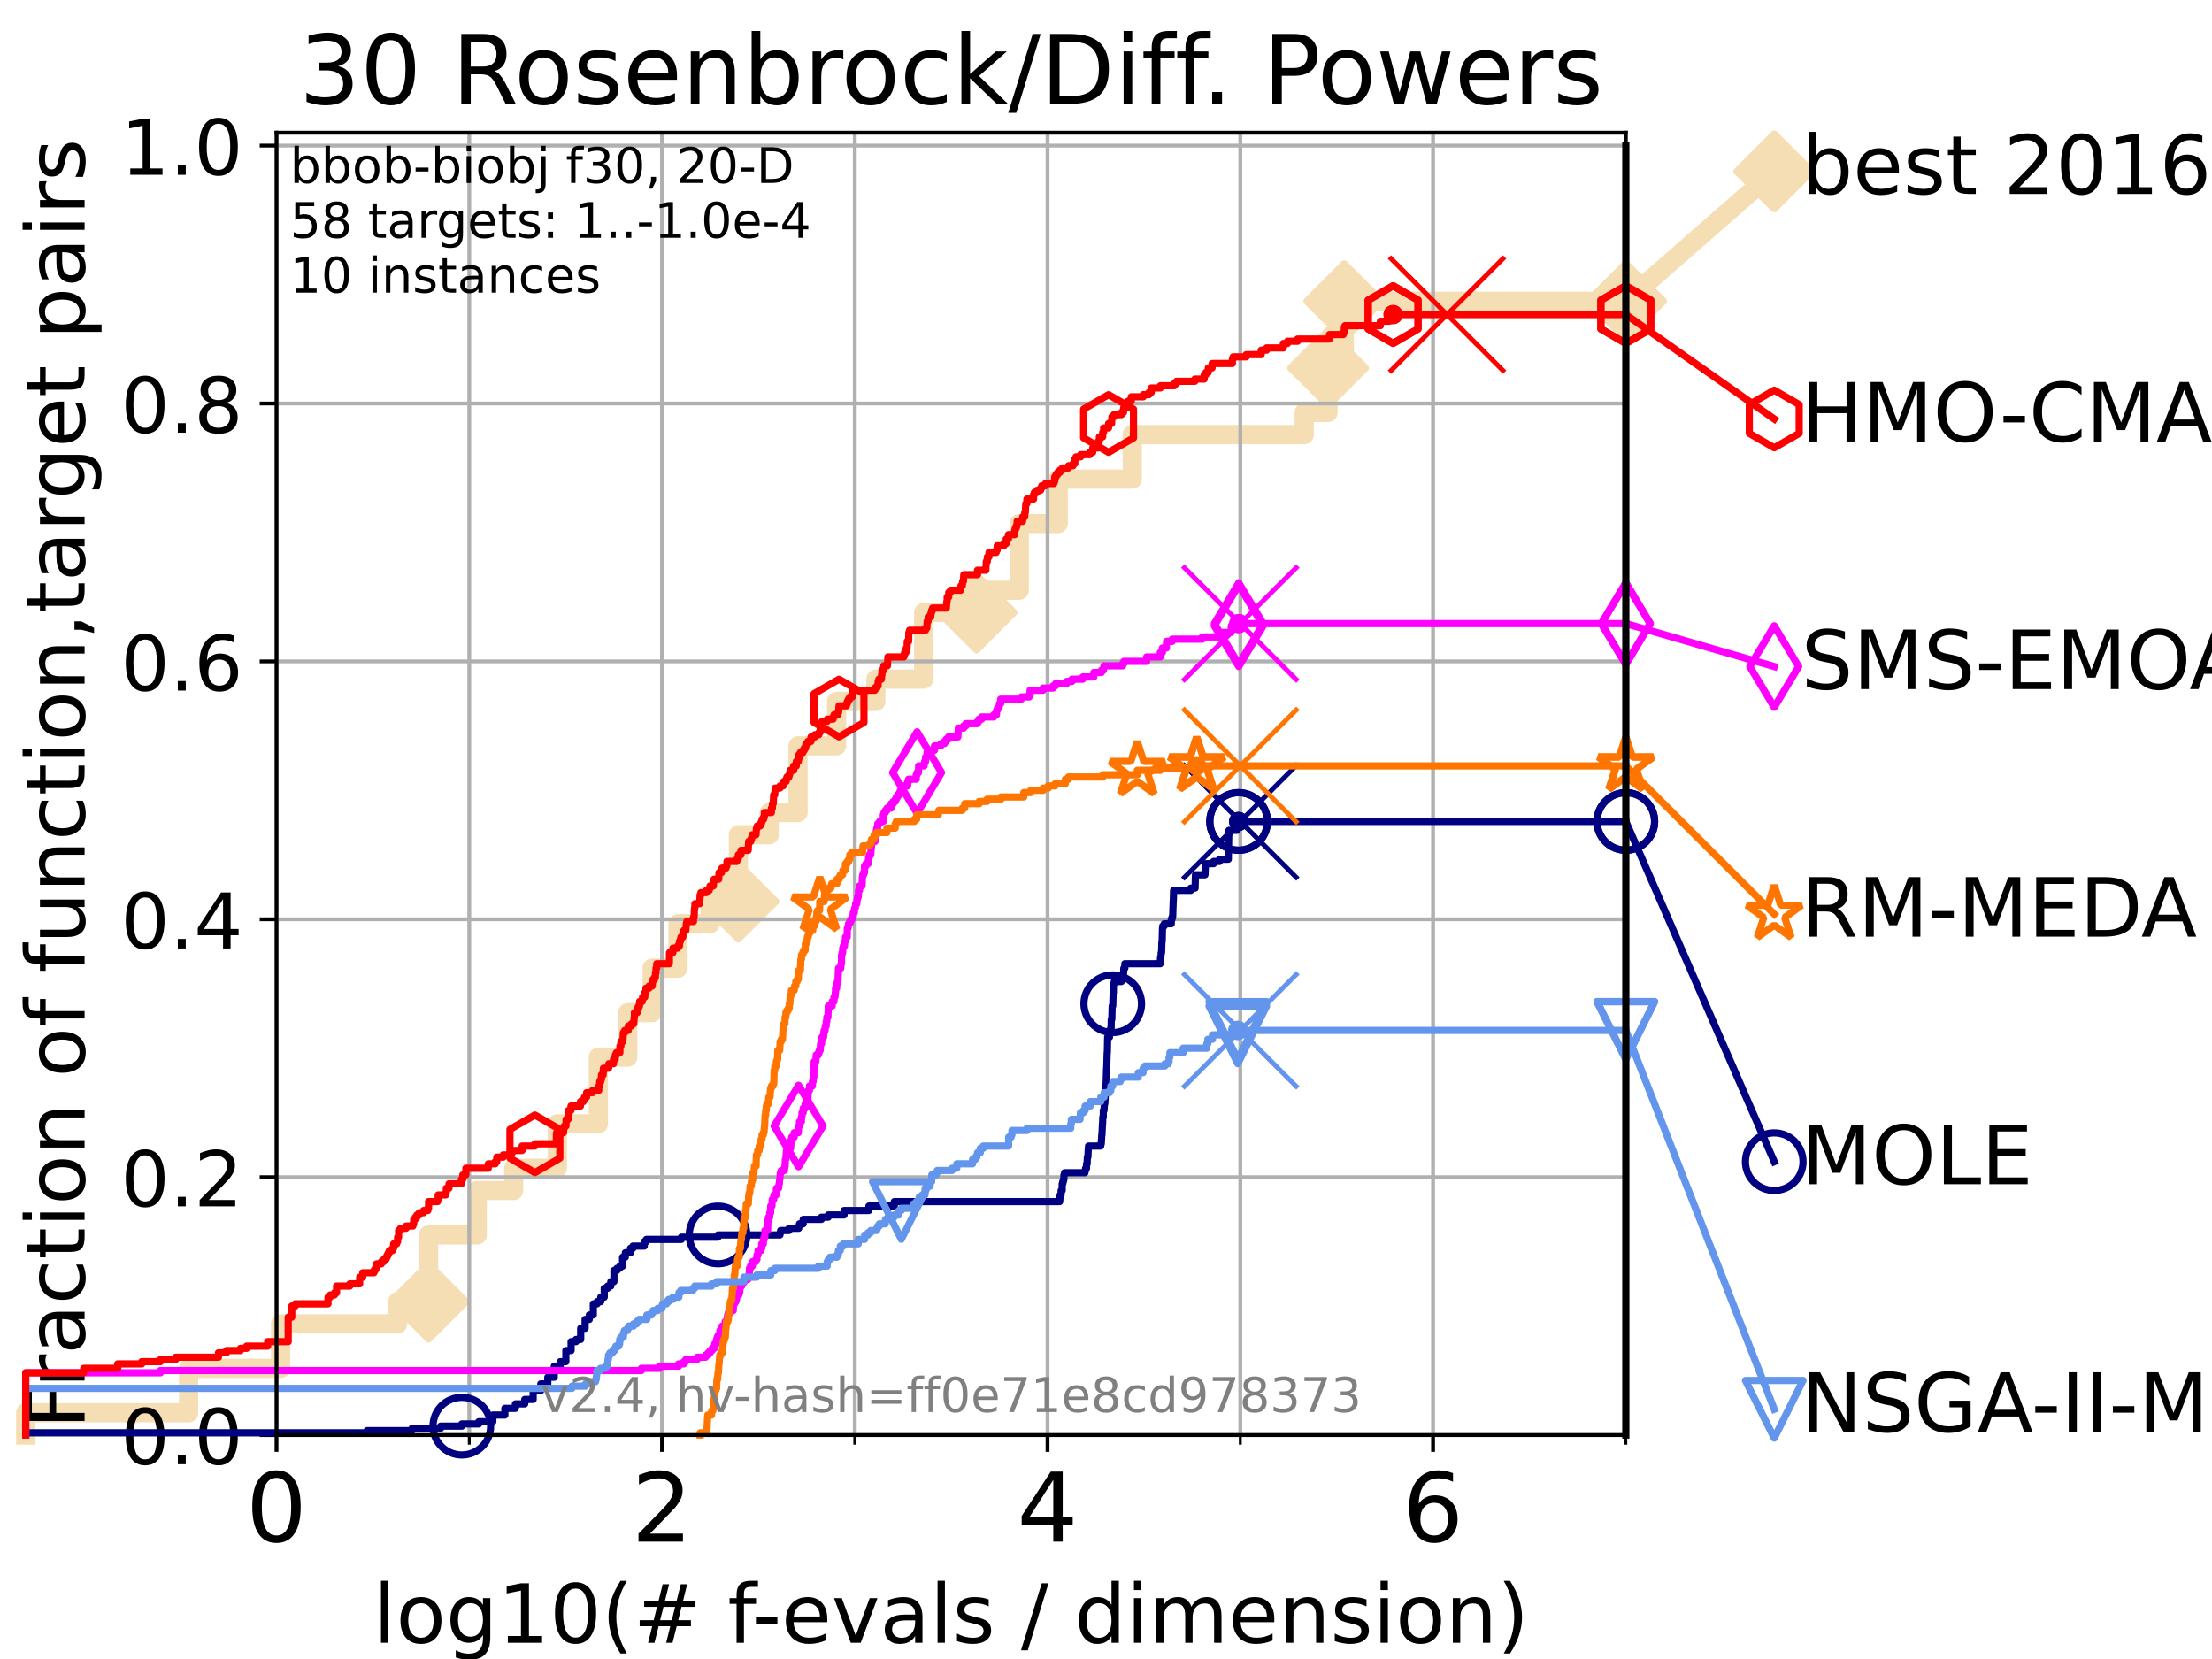 <?xml version="1.0" encoding="utf-8" standalone="no"?>
<!DOCTYPE svg PUBLIC "-//W3C//DTD SVG 1.1//EN"
  "http://www.w3.org/Graphics/SVG/1.1/DTD/svg11.dtd">
<!-- Created with matplotlib (https://matplotlib.org/) -->
<svg height="345.6pt" version="1.1" viewBox="0 0 460.8 345.6" width="460.8pt" xmlns="http://www.w3.org/2000/svg" xmlns:xlink="http://www.w3.org/1999/xlink">
 <defs>
  <style type="text/css">*{stroke-linecap:butt;stroke-linejoin:round;}</style>
 </defs>
 <g id="figure_1">
  <g id="patch_1">
   <path d="M 0 345.6 
L 460.8 345.6 
L 460.8 0 
L 0 0 
z
" style="fill:#ffffff;"/>
  </g>
  <g id="axes_1">
   <g id="patch_2">
    <path d="M 57.6 298.944 
L 338.688 298.944 
L 338.688 27.648 
L 57.6 27.648 
z
" style="fill:#ffffff;"/>
   </g>
   <g id="line2d_1">
    <path d="M 5.357 298.944 
L 5.357 294.313 
L 39.292 294.313 
L 39.292 285.05 
L 58.451 285.05 
L 58.451 275.788 
L 82.833 275.788 
L 82.833 271.157 
L 89.278 271.157 
L 89.278 257.263 
L 99.418 257.263 
L 99.418 248.001 
L 107.009 248.001 
L 107.009 243.37 
L 116.111 243.37 
L 116.111 234.107 
L 124.651 234.107 
L 124.651 220.214 
L 130.783 220.214 
L 130.783 210.951 
L 135.849 210.951 
L 135.849 201.689 
L 141.235 201.689 
L 141.235 192.426 
L 147.903 192.426 
L 147.903 187.795 
L 153.813 187.795 
L 153.813 173.901 
L 160.247 173.901 
L 160.247 169.27 
L 166.248 169.27 
L 166.248 155.377 
L 174.274 155.377 
L 174.274 146.114 
L 182.457 146.114 
L 182.457 141.483 
L 192.418 141.483 
L 192.418 127.589 
L 203.431 127.589 
L 203.431 122.958 
L 212.332 122.958 
L 212.332 109.065 
L 220.444 109.065 
L 220.444 99.802 
L 235.874 99.802 
L 235.874 90.54 
L 271.69 90.54 
L 271.69 85.909 
L 276.662 85.909 
L 276.662 76.646 
L 280.035 76.646 
L 280.035 62.753 
L 338.688 62.753 
" style="fill:none;stroke:#f5deb3;stroke-linecap:square;stroke-width:4;"/>
   </g>
   <g id="line2d_2">
    <defs>
     <path d="M -0 7.778 
L 7.778 0 
L 0 -7.778 
L -7.778 -0 
z
" id="m8b4c8a029a" style="stroke:#f5deb3;stroke-linejoin:miter;stroke-width:1.5;"/>
    </defs>
    <g>
     <use style="fill:#f5deb3;stroke:#f5deb3;stroke-linejoin:miter;stroke-width:1.5;" x="89.278" xlink:href="#m8b4c8a029a" y="271.157"/>
     <use style="fill:#f5deb3;stroke:#f5deb3;stroke-linejoin:miter;stroke-width:1.5;" x="153.813" xlink:href="#m8b4c8a029a" y="187.795"/>
     <use style="fill:#f5deb3;stroke:#f5deb3;stroke-linejoin:miter;stroke-width:1.5;" x="203.431" xlink:href="#m8b4c8a029a" y="127.589"/>
     <use style="fill:#f5deb3;stroke:#f5deb3;stroke-linejoin:miter;stroke-width:1.5;" x="276.662" xlink:href="#m8b4c8a029a" y="76.646"/>
     <use style="fill:#f5deb3;stroke:#f5deb3;stroke-linejoin:miter;stroke-width:1.5;" x="280.035" xlink:href="#m8b4c8a029a" y="62.753"/>
     <use style="fill:#f5deb3;stroke:#f5deb3;stroke-linejoin:miter;stroke-width:1.5;" x="338.688" xlink:href="#m8b4c8a029a" y="62.753"/>
    </g>
   </g>
   <g id="line2d_3">
    <path style="fill:none;stroke:#f5deb3;stroke-linecap:square;stroke-width:4;"/>
    <g/>
   </g>
   <g id="line2d_4">
    <path d="M 338.688 62.753 
L 369.608 35.706 
" style="fill:none;stroke:#f5deb3;stroke-linecap:square;stroke-width:4;"/>
    <g>
     <use style="fill:#f5deb3;stroke:#f5deb3;stroke-linejoin:miter;stroke-width:1.5;" x="338.688" xlink:href="#m8b4c8a029a" y="62.753"/>
     <use style="fill:#f5deb3;stroke:#f5deb3;stroke-linejoin:miter;stroke-width:1.5;" x="369.608" xlink:href="#m8b4c8a029a" y="35.706"/>
    </g>
   </g>
   <g id="matplotlib.axis_1">
    <g id="xtick_1">
     <g id="line2d_5">
      <path clip-path="url(#pc1ed678c57)" d="M 57.6 298.944 
L 57.6 27.648 
" style="fill:none;stroke:#b0b0b0;stroke-linecap:square;stroke-width:0.8;"/>
     </g>
     <g id="line2d_6">
      <defs>
       <path d="M 0 0 
L 0 3.5 
" id="md4f6ef357d" style="stroke:#000000;stroke-width:0.8;"/>
      </defs>
      <g>
       <use style="stroke:#000000;stroke-width:0.8;" x="57.6" xlink:href="#md4f6ef357d" y="298.944"/>
      </g>
     </g>
     <g id="text_1">
      <!-- 0 -->
      <g transform="translate(51.237 321.141)scale(0.2 -0.2)">
       <defs>
        <path d="M 31.781 66.406 
Q 24.172 66.406 20.328 58.906 
Q 16.5 51.422 16.5 36.375 
Q 16.5 21.391 20.328 13.891 
Q 24.172 6.391 31.781 6.391 
Q 39.453 6.391 43.281 13.891 
Q 47.125 21.391 47.125 36.375 
Q 47.125 51.422 43.281 58.906 
Q 39.453 66.406 31.781 66.406 
z
M 31.781 74.219 
Q 44.047 74.219 50.516 64.516 
Q 56.984 54.828 56.984 36.375 
Q 56.984 17.969 50.516 8.266 
Q 44.047 -1.422 31.781 -1.422 
Q 19.531 -1.422 13.062 8.266 
Q 6.594 17.969 6.594 36.375 
Q 6.594 54.828 13.062 64.516 
Q 19.531 74.219 31.781 74.219 
z
" id="DejaVuSans-48"/>
       </defs>
       <use xlink:href="#DejaVuSans-48"/>
      </g>
     </g>
    </g>
    <g id="xtick_2">
     <g id="line2d_7">
      <path clip-path="url(#pc1ed678c57)" d="M 137.911 298.944 
L 137.911 27.648 
" style="fill:none;stroke:#b0b0b0;stroke-linecap:square;stroke-width:0.8;"/>
     </g>
     <g id="line2d_8">
      <g>
       <use style="stroke:#000000;stroke-width:0.8;" x="137.911" xlink:href="#md4f6ef357d" y="298.944"/>
      </g>
     </g>
     <g id="text_2">
      <!-- 2 -->
      <g transform="translate(131.548 321.141)scale(0.2 -0.2)">
       <defs>
        <path d="M 19.188 8.297 
L 53.609 8.297 
L 53.609 0 
L 7.328 0 
L 7.328 8.297 
Q 12.938 14.109 22.625 23.891 
Q 32.328 33.688 34.812 36.531 
Q 39.547 41.844 41.422 45.531 
Q 43.312 49.219 43.312 52.781 
Q 43.312 58.594 39.234 62.25 
Q 35.156 65.922 28.609 65.922 
Q 23.969 65.922 18.812 64.312 
Q 13.672 62.703 7.812 59.422 
L 7.812 69.391 
Q 13.766 71.781 18.938 73 
Q 24.125 74.219 28.422 74.219 
Q 39.75 74.219 46.484 68.547 
Q 53.219 62.891 53.219 53.422 
Q 53.219 48.922 51.531 44.891 
Q 49.859 40.875 45.406 35.406 
Q 44.188 33.984 37.641 27.219 
Q 31.109 20.453 19.188 8.297 
z
" id="DejaVuSans-50"/>
       </defs>
       <use xlink:href="#DejaVuSans-50"/>
      </g>
     </g>
    </g>
    <g id="xtick_3">
     <g id="line2d_9">
      <path clip-path="url(#pc1ed678c57)" d="M 218.222 298.944 
L 218.222 27.648 
" style="fill:none;stroke:#b0b0b0;stroke-linecap:square;stroke-width:0.8;"/>
     </g>
     <g id="line2d_10">
      <g>
       <use style="stroke:#000000;stroke-width:0.8;" x="218.222" xlink:href="#md4f6ef357d" y="298.944"/>
      </g>
     </g>
     <g id="text_3">
      <!-- 4 -->
      <g transform="translate(211.859 321.141)scale(0.2 -0.2)">
       <defs>
        <path d="M 37.797 64.312 
L 12.891 25.391 
L 37.797 25.391 
z
M 35.203 72.906 
L 47.609 72.906 
L 47.609 25.391 
L 58.016 25.391 
L 58.016 17.188 
L 47.609 17.188 
L 47.609 0 
L 37.797 0 
L 37.797 17.188 
L 4.891 17.188 
L 4.891 26.703 
z
" id="DejaVuSans-52"/>
       </defs>
       <use xlink:href="#DejaVuSans-52"/>
      </g>
     </g>
    </g>
    <g id="xtick_4">
     <g id="line2d_11">
      <path clip-path="url(#pc1ed678c57)" d="M 298.533 298.944 
L 298.533 27.648 
" style="fill:none;stroke:#b0b0b0;stroke-linecap:square;stroke-width:0.8;"/>
     </g>
     <g id="line2d_12">
      <g>
       <use style="stroke:#000000;stroke-width:0.8;" x="298.533" xlink:href="#md4f6ef357d" y="298.944"/>
      </g>
     </g>
     <g id="text_4">
      <!-- 6 -->
      <g transform="translate(292.17 321.141)scale(0.2 -0.2)">
       <defs>
        <path d="M 33.016 40.375 
Q 26.375 40.375 22.484 35.828 
Q 18.609 31.297 18.609 23.391 
Q 18.609 15.531 22.484 10.953 
Q 26.375 6.391 33.016 6.391 
Q 39.656 6.391 43.531 10.953 
Q 47.406 15.531 47.406 23.391 
Q 47.406 31.297 43.531 35.828 
Q 39.656 40.375 33.016 40.375 
z
M 52.594 71.297 
L 52.594 62.312 
Q 48.875 64.062 45.094 64.984 
Q 41.312 65.922 37.594 65.922 
Q 27.828 65.922 22.672 59.328 
Q 17.531 52.734 16.797 39.406 
Q 19.672 43.656 24.016 45.922 
Q 28.375 48.188 33.594 48.188 
Q 44.578 48.188 50.953 41.516 
Q 57.328 34.859 57.328 23.391 
Q 57.328 12.156 50.688 5.359 
Q 44.047 -1.422 33.016 -1.422 
Q 20.359 -1.422 13.672 8.266 
Q 6.984 17.969 6.984 36.375 
Q 6.984 53.656 15.188 63.938 
Q 23.391 74.219 37.203 74.219 
Q 40.922 74.219 44.703 73.484 
Q 48.484 72.75 52.594 71.297 
z
" id="DejaVuSans-54"/>
       </defs>
       <use xlink:href="#DejaVuSans-54"/>
      </g>
     </g>
    </g>
    <g id="xtick_5">
     <g id="line2d_13">
      <path clip-path="url(#pc1ed678c57)" d="M 97.755 298.944 
L 97.755 27.648 
" style="fill:none;stroke:#b0b0b0;stroke-linecap:square;stroke-width:0.8;"/>
     </g>
     <g id="line2d_14">
      <defs>
       <path d="M 0 0 
L 0 2 
" id="m3b9e470f88" style="stroke:#000000;stroke-width:0.6;"/>
      </defs>
      <g>
       <use style="stroke:#000000;stroke-width:0.6;" x="97.755" xlink:href="#m3b9e470f88" y="298.944"/>
      </g>
     </g>
    </g>
    <g id="xtick_6">
     <g id="line2d_15">
      <path clip-path="url(#pc1ed678c57)" d="M 178.066 298.944 
L 178.066 27.648 
" style="fill:none;stroke:#b0b0b0;stroke-linecap:square;stroke-width:0.8;"/>
     </g>
     <g id="line2d_16">
      <g>
       <use style="stroke:#000000;stroke-width:0.6;" x="178.066" xlink:href="#m3b9e470f88" y="298.944"/>
      </g>
     </g>
    </g>
    <g id="xtick_7">
     <g id="line2d_17">
      <path clip-path="url(#pc1ed678c57)" d="M 258.377 298.944 
L 258.377 27.648 
" style="fill:none;stroke:#b0b0b0;stroke-linecap:square;stroke-width:0.8;"/>
     </g>
     <g id="line2d_18">
      <g>
       <use style="stroke:#000000;stroke-width:0.6;" x="258.377" xlink:href="#m3b9e470f88" y="298.944"/>
      </g>
     </g>
    </g>
    <g id="xtick_8">
     <g id="line2d_19">
      <path clip-path="url(#pc1ed678c57)" d="M 338.688 298.944 
L 338.688 27.648 
" style="fill:none;stroke:#b0b0b0;stroke-linecap:square;stroke-width:0.8;"/>
     </g>
     <g id="line2d_20">
      <g>
       <use style="stroke:#000000;stroke-width:0.6;" x="338.688" xlink:href="#m3b9e470f88" y="298.944"/>
      </g>
     </g>
    </g>
    <g id="text_5">
     <!-- log10(# f-evals / dimension) -->
     <g transform="translate(77.764 342.218)scale(0.17 -0.17)">
      <defs>
       <path d="M 9.422 75.984 
L 18.406 75.984 
L 18.406 0 
L 9.422 0 
z
" id="DejaVuSans-108"/>
       <path d="M 30.609 48.391 
Q 23.391 48.391 19.188 42.75 
Q 14.984 37.109 14.984 27.297 
Q 14.984 17.484 19.156 11.844 
Q 23.344 6.203 30.609 6.203 
Q 37.797 6.203 41.984 11.859 
Q 46.188 17.531 46.188 27.297 
Q 46.188 37.016 41.984 42.703 
Q 37.797 48.391 30.609 48.391 
z
M 30.609 56 
Q 42.328 56 49.016 48.375 
Q 55.719 40.766 55.719 27.297 
Q 55.719 13.875 49.016 6.219 
Q 42.328 -1.422 30.609 -1.422 
Q 18.844 -1.422 12.172 6.219 
Q 5.516 13.875 5.516 27.297 
Q 5.516 40.766 12.172 48.375 
Q 18.844 56 30.609 56 
z
" id="DejaVuSans-111"/>
       <path d="M 45.406 27.984 
Q 45.406 37.75 41.375 43.109 
Q 37.359 48.484 30.078 48.484 
Q 22.859 48.484 18.828 43.109 
Q 14.797 37.75 14.797 27.984 
Q 14.797 18.266 18.828 12.891 
Q 22.859 7.516 30.078 7.516 
Q 37.359 7.516 41.375 12.891 
Q 45.406 18.266 45.406 27.984 
z
M 54.391 6.781 
Q 54.391 -7.172 48.188 -13.984 
Q 42 -20.797 29.203 -20.797 
Q 24.469 -20.797 20.266 -20.094 
Q 16.062 -19.391 12.109 -17.922 
L 12.109 -9.188 
Q 16.062 -11.328 19.922 -12.344 
Q 23.781 -13.375 27.781 -13.375 
Q 36.625 -13.375 41.016 -8.766 
Q 45.406 -4.156 45.406 5.172 
L 45.406 9.625 
Q 42.625 4.781 38.281 2.391 
Q 33.938 0 27.875 0 
Q 17.828 0 11.672 7.656 
Q 5.516 15.328 5.516 27.984 
Q 5.516 40.672 11.672 48.328 
Q 17.828 56 27.875 56 
Q 33.938 56 38.281 53.609 
Q 42.625 51.219 45.406 46.391 
L 45.406 54.688 
L 54.391 54.688 
z
" id="DejaVuSans-103"/>
       <path d="M 12.406 8.297 
L 28.516 8.297 
L 28.516 63.922 
L 10.984 60.406 
L 10.984 69.391 
L 28.422 72.906 
L 38.281 72.906 
L 38.281 8.297 
L 54.391 8.297 
L 54.391 0 
L 12.406 0 
z
" id="DejaVuSans-49"/>
       <path d="M 31 75.875 
Q 24.469 64.656 21.281 53.656 
Q 18.109 42.672 18.109 31.391 
Q 18.109 20.125 21.312 9.062 
Q 24.516 -2 31 -13.188 
L 23.188 -13.188 
Q 15.875 -1.703 12.234 9.375 
Q 8.594 20.453 8.594 31.391 
Q 8.594 42.281 12.203 53.312 
Q 15.828 64.359 23.188 75.875 
z
" id="DejaVuSans-40"/>
       <path d="M 51.125 44 
L 36.922 44 
L 32.812 27.688 
L 47.125 27.688 
z
M 43.797 71.781 
L 38.719 51.516 
L 52.984 51.516 
L 58.109 71.781 
L 65.922 71.781 
L 60.891 51.516 
L 76.125 51.516 
L 76.125 44 
L 58.984 44 
L 54.984 27.688 
L 70.516 27.688 
L 70.516 20.219 
L 53.078 20.219 
L 48 0 
L 40.188 0 
L 45.219 20.219 
L 30.906 20.219 
L 25.875 0 
L 18.016 0 
L 23.094 20.219 
L 7.719 20.219 
L 7.719 27.688 
L 24.906 27.688 
L 29 44 
L 13.281 44 
L 13.281 51.516 
L 30.906 51.516 
L 35.891 71.781 
z
" id="DejaVuSans-35"/>
       <path id="DejaVuSans-32"/>
       <path d="M 37.109 75.984 
L 37.109 68.5 
L 28.516 68.5 
Q 23.688 68.5 21.797 66.547 
Q 19.922 64.594 19.922 59.516 
L 19.922 54.688 
L 34.719 54.688 
L 34.719 47.703 
L 19.922 47.703 
L 19.922 0 
L 10.891 0 
L 10.891 47.703 
L 2.297 47.703 
L 2.297 54.688 
L 10.891 54.688 
L 10.891 58.5 
Q 10.891 67.625 15.141 71.797 
Q 19.391 75.984 28.609 75.984 
z
" id="DejaVuSans-102"/>
       <path d="M 4.891 31.391 
L 31.203 31.391 
L 31.203 23.391 
L 4.891 23.391 
z
" id="DejaVuSans-45"/>
       <path d="M 56.203 29.594 
L 56.203 25.203 
L 14.891 25.203 
Q 15.484 15.922 20.484 11.062 
Q 25.484 6.203 34.422 6.203 
Q 39.594 6.203 44.453 7.469 
Q 49.312 8.734 54.109 11.281 
L 54.109 2.781 
Q 49.266 0.734 44.188 -0.344 
Q 39.109 -1.422 33.891 -1.422 
Q 20.797 -1.422 13.156 6.188 
Q 5.516 13.812 5.516 26.812 
Q 5.516 40.234 12.766 48.109 
Q 20.016 56 32.328 56 
Q 43.359 56 49.781 48.891 
Q 56.203 41.797 56.203 29.594 
z
M 47.219 32.234 
Q 47.125 39.594 43.094 43.984 
Q 39.062 48.391 32.422 48.391 
Q 24.906 48.391 20.391 44.141 
Q 15.875 39.891 15.188 32.172 
z
" id="DejaVuSans-101"/>
       <path d="M 2.984 54.688 
L 12.5 54.688 
L 29.594 8.797 
L 46.688 54.688 
L 56.203 54.688 
L 35.688 0 
L 23.484 0 
z
" id="DejaVuSans-118"/>
       <path d="M 34.281 27.484 
Q 23.391 27.484 19.188 25 
Q 14.984 22.516 14.984 16.5 
Q 14.984 11.719 18.141 8.906 
Q 21.297 6.109 26.703 6.109 
Q 34.188 6.109 38.703 11.406 
Q 43.219 16.703 43.219 25.484 
L 43.219 27.484 
z
M 52.203 31.203 
L 52.203 0 
L 43.219 0 
L 43.219 8.297 
Q 40.141 3.328 35.547 0.953 
Q 30.953 -1.422 24.312 -1.422 
Q 15.922 -1.422 10.953 3.297 
Q 6 8.016 6 15.922 
Q 6 25.141 12.172 29.828 
Q 18.359 34.516 30.609 34.516 
L 43.219 34.516 
L 43.219 35.406 
Q 43.219 41.609 39.141 45 
Q 35.062 48.391 27.688 48.391 
Q 23 48.391 18.547 47.266 
Q 14.109 46.141 10.016 43.891 
L 10.016 52.203 
Q 14.938 54.109 19.578 55.047 
Q 24.219 56 28.609 56 
Q 40.484 56 46.344 49.844 
Q 52.203 43.703 52.203 31.203 
z
" id="DejaVuSans-97"/>
       <path d="M 44.281 53.078 
L 44.281 44.578 
Q 40.484 46.531 36.375 47.5 
Q 32.281 48.484 27.875 48.484 
Q 21.188 48.484 17.844 46.438 
Q 14.5 44.391 14.5 40.281 
Q 14.5 37.156 16.891 35.375 
Q 19.281 33.594 26.516 31.984 
L 29.594 31.297 
Q 39.156 29.25 43.188 25.516 
Q 47.219 21.781 47.219 15.094 
Q 47.219 7.469 41.188 3.016 
Q 35.156 -1.422 24.609 -1.422 
Q 20.219 -1.422 15.453 -0.562 
Q 10.688 0.297 5.422 2 
L 5.422 11.281 
Q 10.406 8.688 15.234 7.391 
Q 20.062 6.109 24.812 6.109 
Q 31.156 6.109 34.562 8.281 
Q 37.984 10.453 37.984 14.406 
Q 37.984 18.062 35.516 20.016 
Q 33.062 21.969 24.703 23.781 
L 21.578 24.516 
Q 13.234 26.266 9.516 29.906 
Q 5.812 33.547 5.812 39.891 
Q 5.812 47.609 11.281 51.797 
Q 16.75 56 26.812 56 
Q 31.781 56 36.172 55.266 
Q 40.578 54.547 44.281 53.078 
z
" id="DejaVuSans-115"/>
       <path d="M 25.391 72.906 
L 33.688 72.906 
L 8.297 -9.281 
L 0 -9.281 
z
" id="DejaVuSans-47"/>
       <path d="M 45.406 46.391 
L 45.406 75.984 
L 54.391 75.984 
L 54.391 0 
L 45.406 0 
L 45.406 8.203 
Q 42.578 3.328 38.25 0.953 
Q 33.938 -1.422 27.875 -1.422 
Q 17.969 -1.422 11.734 6.484 
Q 5.516 14.406 5.516 27.297 
Q 5.516 40.188 11.734 48.094 
Q 17.969 56 27.875 56 
Q 33.938 56 38.25 53.625 
Q 42.578 51.266 45.406 46.391 
z
M 14.797 27.297 
Q 14.797 17.391 18.875 11.75 
Q 22.953 6.109 30.078 6.109 
Q 37.203 6.109 41.297 11.75 
Q 45.406 17.391 45.406 27.297 
Q 45.406 37.203 41.297 42.844 
Q 37.203 48.484 30.078 48.484 
Q 22.953 48.484 18.875 42.844 
Q 14.797 37.203 14.797 27.297 
z
" id="DejaVuSans-100"/>
       <path d="M 9.422 54.688 
L 18.406 54.688 
L 18.406 0 
L 9.422 0 
z
M 9.422 75.984 
L 18.406 75.984 
L 18.406 64.594 
L 9.422 64.594 
z
" id="DejaVuSans-105"/>
       <path d="M 52 44.188 
Q 55.375 50.25 60.062 53.125 
Q 64.75 56 71.094 56 
Q 79.641 56 84.281 50.016 
Q 88.922 44.047 88.922 33.016 
L 88.922 0 
L 79.891 0 
L 79.891 32.719 
Q 79.891 40.578 77.094 44.375 
Q 74.312 48.188 68.609 48.188 
Q 61.625 48.188 57.562 43.547 
Q 53.516 38.922 53.516 30.906 
L 53.516 0 
L 44.484 0 
L 44.484 32.719 
Q 44.484 40.625 41.703 44.406 
Q 38.922 48.188 33.109 48.188 
Q 26.219 48.188 22.156 43.531 
Q 18.109 38.875 18.109 30.906 
L 18.109 0 
L 9.078 0 
L 9.078 54.688 
L 18.109 54.688 
L 18.109 46.188 
Q 21.188 51.219 25.484 53.609 
Q 29.781 56 35.688 56 
Q 41.656 56 45.828 52.969 
Q 50 49.953 52 44.188 
z
" id="DejaVuSans-109"/>
       <path d="M 54.891 33.016 
L 54.891 0 
L 45.906 0 
L 45.906 32.719 
Q 45.906 40.484 42.875 44.328 
Q 39.844 48.188 33.797 48.188 
Q 26.516 48.188 22.312 43.547 
Q 18.109 38.922 18.109 30.906 
L 18.109 0 
L 9.078 0 
L 9.078 54.688 
L 18.109 54.688 
L 18.109 46.188 
Q 21.344 51.125 25.703 53.562 
Q 30.078 56 35.797 56 
Q 45.219 56 50.047 50.172 
Q 54.891 44.344 54.891 33.016 
z
" id="DejaVuSans-110"/>
       <path d="M 8.016 75.875 
L 15.828 75.875 
Q 23.141 64.359 26.781 53.312 
Q 30.422 42.281 30.422 31.391 
Q 30.422 20.453 26.781 9.375 
Q 23.141 -1.703 15.828 -13.188 
L 8.016 -13.188 
Q 14.5 -2 17.703 9.062 
Q 20.906 20.125 20.906 31.391 
Q 20.906 42.672 17.703 53.656 
Q 14.5 64.656 8.016 75.875 
z
" id="DejaVuSans-41"/>
      </defs>
      <use xlink:href="#DejaVuSans-108"/>
      <use x="27.783" xlink:href="#DejaVuSans-111"/>
      <use x="88.965" xlink:href="#DejaVuSans-103"/>
      <use x="152.441" xlink:href="#DejaVuSans-49"/>
      <use x="216.064" xlink:href="#DejaVuSans-48"/>
      <use x="279.688" xlink:href="#DejaVuSans-40"/>
      <use x="318.701" xlink:href="#DejaVuSans-35"/>
      <use x="402.49" xlink:href="#DejaVuSans-32"/>
      <use x="434.277" xlink:href="#DejaVuSans-102"/>
      <use x="463.982" xlink:href="#DejaVuSans-45"/>
      <use x="500.066" xlink:href="#DejaVuSans-101"/>
      <use x="561.59" xlink:href="#DejaVuSans-118"/>
      <use x="620.77" xlink:href="#DejaVuSans-97"/>
      <use x="682.049" xlink:href="#DejaVuSans-108"/>
      <use x="709.832" xlink:href="#DejaVuSans-115"/>
      <use x="761.932" xlink:href="#DejaVuSans-32"/>
      <use x="793.719" xlink:href="#DejaVuSans-47"/>
      <use x="827.41" xlink:href="#DejaVuSans-32"/>
      <use x="859.197" xlink:href="#DejaVuSans-100"/>
      <use x="922.674" xlink:href="#DejaVuSans-105"/>
      <use x="950.457" xlink:href="#DejaVuSans-109"/>
      <use x="1047.869" xlink:href="#DejaVuSans-101"/>
      <use x="1109.393" xlink:href="#DejaVuSans-110"/>
      <use x="1172.771" xlink:href="#DejaVuSans-115"/>
      <use x="1224.871" xlink:href="#DejaVuSans-105"/>
      <use x="1252.654" xlink:href="#DejaVuSans-111"/>
      <use x="1313.836" xlink:href="#DejaVuSans-110"/>
      <use x="1377.215" xlink:href="#DejaVuSans-41"/>
     </g>
    </g>
   </g>
   <g id="matplotlib.axis_2">
    <g id="ytick_1">
     <g id="line2d_21">
      <path clip-path="url(#pc1ed678c57)" d="M 57.6 298.944 
L 338.688 298.944 
" style="fill:none;stroke:#b0b0b0;stroke-linecap:square;stroke-width:0.8;"/>
     </g>
     <g id="line2d_22">
      <defs>
       <path d="M 0 0 
L -3.5 0 
" id="ma50fd4ded9" style="stroke:#000000;stroke-width:0.8;"/>
      </defs>
      <g>
       <use style="stroke:#000000;stroke-width:0.8;" x="57.6" xlink:href="#ma50fd4ded9" y="298.944"/>
      </g>
     </g>
     <g id="text_6">
      <!-- 0.0 -->
      <g transform="translate(25.155 305.023)scale(0.16 -0.16)">
       <defs>
        <path d="M 10.688 12.406 
L 21 12.406 
L 21 0 
L 10.688 0 
z
" id="DejaVuSans-46"/>
       </defs>
       <use xlink:href="#DejaVuSans-48"/>
       <use x="63.623" xlink:href="#DejaVuSans-46"/>
       <use x="95.41" xlink:href="#DejaVuSans-48"/>
      </g>
     </g>
    </g>
    <g id="ytick_2">
     <g id="line2d_23">
      <path clip-path="url(#pc1ed678c57)" d="M 57.6 245.222 
L 338.688 245.222 
" style="fill:none;stroke:#b0b0b0;stroke-linecap:square;stroke-width:0.8;"/>
     </g>
     <g id="line2d_24">
      <g>
       <use style="stroke:#000000;stroke-width:0.8;" x="57.6" xlink:href="#ma50fd4ded9" y="245.222"/>
      </g>
     </g>
     <g id="text_7">
      <!-- 0.2 -->
      <g transform="translate(25.155 251.301)scale(0.16 -0.16)">
       <use xlink:href="#DejaVuSans-48"/>
       <use x="63.623" xlink:href="#DejaVuSans-46"/>
       <use x="95.41" xlink:href="#DejaVuSans-50"/>
      </g>
     </g>
    </g>
    <g id="ytick_3">
     <g id="line2d_25">
      <path clip-path="url(#pc1ed678c57)" d="M 57.6 191.5 
L 338.688 191.5 
" style="fill:none;stroke:#b0b0b0;stroke-linecap:square;stroke-width:0.8;"/>
     </g>
     <g id="line2d_26">
      <g>
       <use style="stroke:#000000;stroke-width:0.8;" x="57.6" xlink:href="#ma50fd4ded9" y="191.5"/>
      </g>
     </g>
     <g id="text_8">
      <!-- 0.4 -->
      <g transform="translate(25.155 197.579)scale(0.16 -0.16)">
       <use xlink:href="#DejaVuSans-48"/>
       <use x="63.623" xlink:href="#DejaVuSans-46"/>
       <use x="95.41" xlink:href="#DejaVuSans-52"/>
      </g>
     </g>
    </g>
    <g id="ytick_4">
     <g id="line2d_27">
      <path clip-path="url(#pc1ed678c57)" d="M 57.6 137.778 
L 338.688 137.778 
" style="fill:none;stroke:#b0b0b0;stroke-linecap:square;stroke-width:0.8;"/>
     </g>
     <g id="line2d_28">
      <g>
       <use style="stroke:#000000;stroke-width:0.8;" x="57.6" xlink:href="#ma50fd4ded9" y="137.778"/>
      </g>
     </g>
     <g id="text_9">
      <!-- 0.6 -->
      <g transform="translate(25.155 143.857)scale(0.16 -0.16)">
       <use xlink:href="#DejaVuSans-48"/>
       <use x="63.623" xlink:href="#DejaVuSans-46"/>
       <use x="95.41" xlink:href="#DejaVuSans-54"/>
      </g>
     </g>
    </g>
    <g id="ytick_5">
     <g id="line2d_29">
      <path clip-path="url(#pc1ed678c57)" d="M 57.6 84.056 
L 338.688 84.056 
" style="fill:none;stroke:#b0b0b0;stroke-linecap:square;stroke-width:0.8;"/>
     </g>
     <g id="line2d_30">
      <g>
       <use style="stroke:#000000;stroke-width:0.8;" x="57.6" xlink:href="#ma50fd4ded9" y="84.056"/>
      </g>
     </g>
     <g id="text_10">
      <!-- 0.8 -->
      <g transform="translate(25.155 90.135)scale(0.16 -0.16)">
       <defs>
        <path d="M 31.781 34.625 
Q 24.75 34.625 20.719 30.859 
Q 16.703 27.094 16.703 20.516 
Q 16.703 13.922 20.719 10.156 
Q 24.75 6.391 31.781 6.391 
Q 38.812 6.391 42.859 10.172 
Q 46.922 13.969 46.922 20.516 
Q 46.922 27.094 42.891 30.859 
Q 38.875 34.625 31.781 34.625 
z
M 21.922 38.812 
Q 15.578 40.375 12.031 44.719 
Q 8.5 49.078 8.5 55.328 
Q 8.5 64.062 14.719 69.141 
Q 20.953 74.219 31.781 74.219 
Q 42.672 74.219 48.875 69.141 
Q 55.078 64.062 55.078 55.328 
Q 55.078 49.078 51.531 44.719 
Q 48 40.375 41.703 38.812 
Q 48.828 37.156 52.797 32.312 
Q 56.781 27.484 56.781 20.516 
Q 56.781 9.906 50.312 4.234 
Q 43.844 -1.422 31.781 -1.422 
Q 19.734 -1.422 13.25 4.234 
Q 6.781 9.906 6.781 20.516 
Q 6.781 27.484 10.781 32.312 
Q 14.797 37.156 21.922 38.812 
z
M 18.312 54.391 
Q 18.312 48.734 21.844 45.562 
Q 25.391 42.391 31.781 42.391 
Q 38.141 42.391 41.719 45.562 
Q 45.312 48.734 45.312 54.391 
Q 45.312 60.062 41.719 63.234 
Q 38.141 66.406 31.781 66.406 
Q 25.391 66.406 21.844 63.234 
Q 18.312 60.062 18.312 54.391 
z
" id="DejaVuSans-56"/>
       </defs>
       <use xlink:href="#DejaVuSans-48"/>
       <use x="63.623" xlink:href="#DejaVuSans-46"/>
       <use x="95.41" xlink:href="#DejaVuSans-56"/>
      </g>
     </g>
    </g>
    <g id="ytick_6">
     <g id="line2d_31">
      <path clip-path="url(#pc1ed678c57)" d="M 57.6 30.334 
L 338.688 30.334 
" style="fill:none;stroke:#b0b0b0;stroke-linecap:square;stroke-width:0.8;"/>
     </g>
     <g id="line2d_32">
      <g>
       <use style="stroke:#000000;stroke-width:0.8;" x="57.6" xlink:href="#ma50fd4ded9" y="30.334"/>
      </g>
     </g>
     <g id="text_11">
      <!-- 1.0 -->
      <g transform="translate(25.155 36.413)scale(0.16 -0.16)">
       <use xlink:href="#DejaVuSans-49"/>
       <use x="63.623" xlink:href="#DejaVuSans-46"/>
       <use x="95.41" xlink:href="#DejaVuSans-48"/>
      </g>
     </g>
    </g>
    <g id="text_12">
     <!-- Fraction of function,target pairs -->
     <g transform="translate(17.62 297.681)rotate(-90)scale(0.17 -0.17)">
      <defs>
       <path d="M 9.812 72.906 
L 51.703 72.906 
L 51.703 64.594 
L 19.672 64.594 
L 19.672 43.109 
L 48.578 43.109 
L 48.578 34.812 
L 19.672 34.812 
L 19.672 0 
L 9.812 0 
z
" id="DejaVuSans-70"/>
       <path d="M 41.109 46.297 
Q 39.594 47.172 37.812 47.578 
Q 36.031 48 33.891 48 
Q 26.266 48 22.188 43.047 
Q 18.109 38.094 18.109 28.812 
L 18.109 0 
L 9.078 0 
L 9.078 54.688 
L 18.109 54.688 
L 18.109 46.188 
Q 20.953 51.172 25.484 53.578 
Q 30.031 56 36.531 56 
Q 37.453 56 38.578 55.875 
Q 39.703 55.766 41.062 55.516 
z
" id="DejaVuSans-114"/>
       <path d="M 48.781 52.594 
L 48.781 44.188 
Q 44.969 46.297 41.141 47.344 
Q 37.312 48.391 33.406 48.391 
Q 24.656 48.391 19.812 42.844 
Q 14.984 37.312 14.984 27.297 
Q 14.984 17.281 19.812 11.734 
Q 24.656 6.203 33.406 6.203 
Q 37.312 6.203 41.141 7.25 
Q 44.969 8.297 48.781 10.406 
L 48.781 2.094 
Q 45.016 0.344 40.984 -0.531 
Q 36.969 -1.422 32.422 -1.422 
Q 20.062 -1.422 12.781 6.344 
Q 5.516 14.109 5.516 27.297 
Q 5.516 40.672 12.859 48.328 
Q 20.219 56 33.016 56 
Q 37.156 56 41.109 55.141 
Q 45.062 54.297 48.781 52.594 
z
" id="DejaVuSans-99"/>
       <path d="M 18.312 70.219 
L 18.312 54.688 
L 36.812 54.688 
L 36.812 47.703 
L 18.312 47.703 
L 18.312 18.016 
Q 18.312 11.328 20.141 9.422 
Q 21.969 7.516 27.594 7.516 
L 36.812 7.516 
L 36.812 0 
L 27.594 0 
Q 17.188 0 13.234 3.875 
Q 9.281 7.766 9.281 18.016 
L 9.281 47.703 
L 2.688 47.703 
L 2.688 54.688 
L 9.281 54.688 
L 9.281 70.219 
z
" id="DejaVuSans-116"/>
       <path d="M 8.5 21.578 
L 8.5 54.688 
L 17.484 54.688 
L 17.484 21.922 
Q 17.484 14.156 20.5 10.266 
Q 23.531 6.391 29.594 6.391 
Q 36.859 6.391 41.078 11.031 
Q 45.312 15.672 45.312 23.688 
L 45.312 54.688 
L 54.297 54.688 
L 54.297 0 
L 45.312 0 
L 45.312 8.406 
Q 42.047 3.422 37.719 1 
Q 33.406 -1.422 27.688 -1.422 
Q 18.266 -1.422 13.375 4.438 
Q 8.5 10.297 8.5 21.578 
z
M 31.109 56 
z
" id="DejaVuSans-117"/>
       <path d="M 11.719 12.406 
L 22.016 12.406 
L 22.016 4 
L 14.016 -11.625 
L 7.719 -11.625 
L 11.719 4 
z
" id="DejaVuSans-44"/>
       <path d="M 18.109 8.203 
L 18.109 -20.797 
L 9.078 -20.797 
L 9.078 54.688 
L 18.109 54.688 
L 18.109 46.391 
Q 20.953 51.266 25.266 53.625 
Q 29.594 56 35.594 56 
Q 45.562 56 51.781 48.094 
Q 58.016 40.188 58.016 27.297 
Q 58.016 14.406 51.781 6.484 
Q 45.562 -1.422 35.594 -1.422 
Q 29.594 -1.422 25.266 0.953 
Q 20.953 3.328 18.109 8.203 
z
M 48.688 27.297 
Q 48.688 37.203 44.609 42.844 
Q 40.531 48.484 33.406 48.484 
Q 26.266 48.484 22.188 42.844 
Q 18.109 37.203 18.109 27.297 
Q 18.109 17.391 22.188 11.75 
Q 26.266 6.109 33.406 6.109 
Q 40.531 6.109 44.609 11.75 
Q 48.688 17.391 48.688 27.297 
z
" id="DejaVuSans-112"/>
      </defs>
      <use xlink:href="#DejaVuSans-70"/>
      <use x="50.27" xlink:href="#DejaVuSans-114"/>
      <use x="91.383" xlink:href="#DejaVuSans-97"/>
      <use x="152.662" xlink:href="#DejaVuSans-99"/>
      <use x="207.643" xlink:href="#DejaVuSans-116"/>
      <use x="246.852" xlink:href="#DejaVuSans-105"/>
      <use x="274.635" xlink:href="#DejaVuSans-111"/>
      <use x="335.816" xlink:href="#DejaVuSans-110"/>
      <use x="399.195" xlink:href="#DejaVuSans-32"/>
      <use x="430.982" xlink:href="#DejaVuSans-111"/>
      <use x="492.164" xlink:href="#DejaVuSans-102"/>
      <use x="527.369" xlink:href="#DejaVuSans-32"/>
      <use x="559.156" xlink:href="#DejaVuSans-102"/>
      <use x="594.361" xlink:href="#DejaVuSans-117"/>
      <use x="657.74" xlink:href="#DejaVuSans-110"/>
      <use x="721.119" xlink:href="#DejaVuSans-99"/>
      <use x="776.1" xlink:href="#DejaVuSans-116"/>
      <use x="815.309" xlink:href="#DejaVuSans-105"/>
      <use x="843.092" xlink:href="#DejaVuSans-111"/>
      <use x="904.273" xlink:href="#DejaVuSans-110"/>
      <use x="967.652" xlink:href="#DejaVuSans-44"/>
      <use x="999.439" xlink:href="#DejaVuSans-116"/>
      <use x="1038.648" xlink:href="#DejaVuSans-97"/>
      <use x="1099.928" xlink:href="#DejaVuSans-114"/>
      <use x="1139.291" xlink:href="#DejaVuSans-103"/>
      <use x="1202.768" xlink:href="#DejaVuSans-101"/>
      <use x="1264.291" xlink:href="#DejaVuSans-116"/>
      <use x="1303.5" xlink:href="#DejaVuSans-32"/>
      <use x="1335.287" xlink:href="#DejaVuSans-112"/>
      <use x="1398.764" xlink:href="#DejaVuSans-97"/>
      <use x="1460.043" xlink:href="#DejaVuSans-105"/>
      <use x="1487.826" xlink:href="#DejaVuSans-114"/>
      <use x="1528.939" xlink:href="#DejaVuSans-115"/>
     </g>
    </g>
   </g>
   <g id="line2d_33">
    <defs>
     <path d="M 0 1.5 
C 0.398 1.5 0.779 1.342 1.061 1.061 
C 1.342 0.779 1.5 0.398 1.5 0 
C 1.5 -0.398 1.342 -0.779 1.061 -1.061 
C 0.779 -1.342 0.398 -1.5 0 -1.5 
C -0.398 -1.5 -0.779 -1.342 -1.061 -1.061 
C -1.342 -0.779 -1.5 -0.398 -1.5 0 
C -1.5 0.398 -1.342 0.779 -1.061 1.061 
C -0.779 1.342 -0.398 1.5 0 1.5 
z
" id="m2610d1ab7d" style="stroke:#f5deb3;"/>
    </defs>
    <g>
     <use style="fill:#f5deb3;stroke:#f5deb3;" x="280.035" xlink:href="#m2610d1ab7d" y="62.753"/>
     <use style="fill:#f5deb3;stroke:#f5deb3;" x="280.035" xlink:href="#m2610d1ab7d" y="62.753"/>
    </g>
   </g>
   <g id="line2d_34">
    <defs>
     <path d="M 0 1.5 
C 0.398 1.5 0.779 1.342 1.061 1.061 
C 1.342 0.779 1.5 0.398 1.5 0 
C 1.5 -0.398 1.342 -0.779 1.061 -1.061 
C 0.779 -1.342 0.398 -1.5 0 -1.5 
C -0.398 -1.5 -0.779 -1.342 -1.061 -1.061 
C -1.342 -0.779 -1.5 -0.398 -1.5 0 
C -1.5 0.398 -1.342 0.779 -1.061 1.061 
C -0.779 1.342 -0.398 1.5 0 1.5 
z
" id="mbd84c1ba4a" style="stroke:#000080;"/>
    </defs>
    <g>
     <use style="fill:#000080;stroke:#000080;" x="258.026" xlink:href="#mbd84c1ba4a" y="171.123"/>
     <use style="fill:#000080;stroke:#000080;" x="258.026" xlink:href="#mbd84c1ba4a" y="171.123"/>
    </g>
   </g>
   <g id="line2d_35">
    <path d="M 5.357 298.944 
L 5.357 298.481 
L 76.466 298.481 
L 76.466 298.018 
L 85.841 298.018 
L 85.841 297.555 
L 91.783 297.555 
L 91.783 297.092 
L 96.206 297.092 
L 96.206 296.628 
L 99.732 296.628 
L 99.732 296.165 
L 102.663 296.165 
L 102.663 294.776 
L 105.172 294.776 
L 105.172 293.387 
L 107.365 293.387 
L 107.365 292.46 
L 109.312 292.46 
L 109.312 291.534 
L 111.064 291.534 
L 111.064 289.682 
L 112.656 289.682 
L 112.656 288.292 
L 114.114 288.292 
L 114.114 286.903 
L 115.46 286.903 
L 115.46 284.587 
L 116.71 284.587 
L 116.71 283.661 
L 117.876 283.661 
L 117.876 281.345 
L 118.968 281.345 
L 118.968 279.493 
L 119.997 279.493 
L 119.997 279.03 
L 120.968 279.03 
L 120.968 276.714 
L 121.888 276.714 
L 121.888 274.862 
L 122.761 274.862 
L 122.761 273.935 
L 123.594 273.935 
L 123.594 271.62 
L 124.388 271.62 
L 124.388 271.157 
L 125.147 271.157 
L 125.147 270.231 
L 125.875 270.231 
L 125.875 268.378 
L 126.574 268.378 
L 126.574 267.915 
L 127.246 267.915 
L 127.246 266.989 
L 127.892 266.989 
L 127.892 264.673 
L 128.516 264.673 
L 128.516 264.21 
L 129.118 264.21 
L 129.118 263.747 
L 129.7 263.747 
L 129.7 261.894 
L 130.264 261.894 
L 130.264 260.968 
L 131.338 260.968 
L 131.338 260.042 
L 131.852 260.042 
L 131.852 259.579 
L 134.214 259.579 
L 134.214 258.653 
L 134.651 258.653 
L 134.651 258.189 
L 141.941 258.189 
L 141.941 257.726 
L 149.58 257.726 
L 149.58 257.263 
L 162.483 257.263 
L 162.483 256.8 
L 162.623 256.8 
L 162.623 256.337 
L 164.368 256.337 
L 164.368 255.874 
L 166.388 255.874 
L 166.388 255.411 
L 166.539 255.411 
L 166.539 254.948 
L 167.32 254.948 
L 167.32 254.021 
L 171.111 254.021 
L 171.111 253.558 
L 172.542 253.558 
L 172.542 253.095 
L 175.833 253.095 
L 175.845 252.169 
L 181.01 252.169 
L 181.01 251.243 
L 186.297 251.243 
L 186.297 250.316 
L 220.75 250.316 
L 220.847 248.927 
L 221.048 248.927 
L 221.048 248.001 
L 221.271 248.001 
L 221.271 246.611 
L 221.389 246.611 
L 221.389 246.148 
L 221.52 246.148 
L 221.52 245.685 
L 221.637 245.685 
L 221.637 244.759 
L 221.773 244.759 
L 221.773 244.296 
L 226.021 244.296 
L 226.021 243.833 
L 226.148 243.833 
L 226.148 243.37 
L 226.347 243.37 
L 226.347 242.443 
L 226.467 242.443 
L 226.521 241.054 
L 226.623 241.054 
L 226.717 239.201 
L 226.76 239.201 
L 226.76 238.738 
L 229.298 238.738 
L 229.298 238.275 
L 229.411 238.275 
L 229.521 236.423 
L 229.56 236.423 
L 229.665 234.107 
L 229.697 234.107 
L 229.733 232.718 
L 229.831 232.718 
L 229.841 231.328 
L 229.982 231.328 
L 230.075 229.939 
L 230.15 229.939 
L 230.258 228.087 
L 230.302 228.087 
L 230.388 225.771 
L 230.431 225.771 
L 230.528 222.529 
L 230.554 222.529 
L 230.643 219.287 
L 230.676 219.287 
L 230.742 216.045 
L 231.129 216.045 
L 231.129 215.119 
L 231.256 215.119 
L 231.367 214.193 
L 231.465 214.193 
L 231.498 212.34 
L 231.613 212.34 
L 231.686 209.562 
L 231.804 209.562 
L 231.891 206.783 
L 231.932 206.783 
L 231.951 204.931 
L 232.119 204.931 
L 232.119 204.467 
L 233.6 204.467 
L 233.6 204.004 
L 233.815 204.004 
L 233.815 203.078 
L 234.043 203.078 
L 234.113 201.689 
L 234.32 201.689 
L 234.32 200.762 
L 241.69 200.762 
L 241.775 199.373 
L 241.846 199.373 
L 241.899 198.447 
L 241.974 198.447 
L 242.046 196.131 
L 242.099 196.131 
L 242.167 193.353 
L 242.222 193.353 
L 242.222 192.889 
L 242.533 192.889 
L 242.533 192.426 
L 243.997 192.426 
L 243.997 191.5 
L 244.155 191.5 
L 244.155 191.037 
L 244.287 191.037 
L 244.397 187.795 
L 244.415 187.795 
L 244.488 185.479 
L 248.05 185.479 
L 248.05 185.016 
L 248.956 185.016 
L 249.039 182.238 
L 251.022 182.238 
L 251.125 179.922 
L 252.811 179.922 
L 252.811 179.459 
L 254.043 179.459 
L 254.043 178.996 
L 255.879 178.996 
L 255.974 173.901 
L 256.006 173.901 
L 256.006 172.975 
L 257.745 172.975 
L 257.745 172.512 
L 257.957 172.512 
L 258.026 171.123 
L 338.688 171.123 
L 338.688 171.123 
" style="fill:none;stroke:#000080;stroke-linecap:square;stroke-width:1.5;"/>
   </g>
   <g id="line2d_36">
    <defs>
     <path d="M 0 6 
C 1.591 6 3.117 5.368 4.243 4.243 
C 5.368 3.117 6 1.591 6 0 
C 6 -1.591 5.368 -3.117 4.243 -4.243 
C 3.117 -5.368 1.591 -6 0 -6 
C -1.591 -6 -3.117 -5.368 -4.243 -4.243 
C -5.368 -3.117 -6 -1.591 -6 0 
C -6 1.591 -5.368 3.117 -4.243 4.243 
C -3.117 5.368 -1.591 6 0 6 
z
" id="m2081f8a430" style="stroke:#000080;stroke-width:1.5;"/>
    </defs>
    <g>
     <use style="fill-opacity:0;stroke:#000080;stroke-width:1.5;" x="96.206" xlink:href="#m2081f8a430" y="297.092"/>
     <use style="fill-opacity:0;stroke:#000080;stroke-width:1.5;" x="149.58" xlink:href="#m2081f8a430" y="257.263"/>
     <use style="fill-opacity:0;stroke:#000080;stroke-width:1.5;" x="231.804" xlink:href="#m2081f8a430" y="209.099"/>
     <use style="fill-opacity:0;stroke:#000080;stroke-width:1.5;" x="258.026" xlink:href="#m2081f8a430" y="171.123"/>
     <use style="fill-opacity:0;stroke:#000080;stroke-width:1.5;" x="258.026" xlink:href="#m2081f8a430" y="171.123"/>
     <use style="fill-opacity:0;stroke:#000080;stroke-width:1.5;" x="338.688" xlink:href="#m2081f8a430" y="171.123"/>
    </g>
   </g>
   <g id="line2d_37">
    <path style="fill:none;stroke:#000080;stroke-linecap:square;stroke-width:1.5;"/>
    <g/>
   </g>
   <g id="line2d_38">
    <path clip-path="url(#pc1ed678c57)" d="M 258.377 171.123 
" style="fill:none;stroke:#000080;stroke-linecap:square;stroke-width:1.5;"/>
    <defs>
     <path d="M -12 12 
L 12 -12 
M -12 -12 
L 12 12 
" id="m29932fc2c8" style="stroke:#000080;"/>
    </defs>
    <g clip-path="url(#pc1ed678c57)">
     <use style="fill:#000080;stroke:#000080;" x="258.377" xlink:href="#m29932fc2c8" y="171.123"/>
    </g>
   </g>
   <g id="line2d_39">
    <defs>
     <path d="M 0 1.5 
C 0.398 1.5 0.779 1.342 1.061 1.061 
C 1.342 0.779 1.5 0.398 1.5 0 
C 1.5 -0.398 1.342 -0.779 1.061 -1.061 
C 0.779 -1.342 0.398 -1.5 0 -1.5 
C -0.398 -1.5 -0.779 -1.342 -1.061 -1.061 
C -1.342 -0.779 -1.5 -0.398 -1.5 0 
C -1.5 0.398 -1.342 0.779 -1.061 1.061 
C -0.779 1.342 -0.398 1.5 0 1.5 
z
" id="mf04d485daf" style="stroke:#ff00ff;"/>
    </defs>
    <g>
     <use style="fill:#ff00ff;stroke:#ff00ff;" x="258.058" xlink:href="#mf04d485daf" y="129.905"/>
     <use style="fill:#ff00ff;stroke:#ff00ff;" x="258.058" xlink:href="#mf04d485daf" y="129.905"/>
    </g>
   </g>
   <g id="line2d_40">
    <path d="M 5.357 298.944 
L 5.357 285.977 
L 33.424 285.977 
L 33.424 285.514 
L 133.6 285.514 
L 133.6 285.05 
L 137.371 285.05 
L 137.371 284.587 
L 141.372 284.587 
L 141.372 284.124 
L 142.433 284.124 
L 142.433 283.661 
L 142.871 283.661 
L 142.871 283.198 
L 145.236 283.198 
L 145.236 282.735 
L 146.974 282.735 
L 146.974 282.272 
L 147.52 282.272 
L 147.52 281.809 
L 147.942 281.809 
L 147.942 281.345 
L 148.34 281.345 
L 148.34 280.882 
L 148.817 280.882 
L 148.887 279.956 
L 149.232 279.956 
L 149.269 279.03 
L 149.4 279.03 
L 149.4 278.567 
L 149.62 278.567 
L 149.62 278.104 
L 149.96 278.104 
L 149.96 277.177 
L 150.31 277.177 
L 150.31 276.714 
L 150.434 276.714 
L 150.434 276.251 
L 151.052 276.251 
L 151.052 275.325 
L 151.434 275.325 
L 151.534 274.399 
L 151.574 274.399 
L 151.574 273.935 
L 151.705 273.935 
L 151.705 273.472 
L 152.176 273.472 
L 152.176 273.009 
L 152.752 273.009 
L 152.767 271.62 
L 153.021 271.62 
L 153.021 271.157 
L 153.298 271.157 
L 153.298 270.694 
L 153.438 270.694 
L 153.517 269.767 
L 153.922 269.767 
L 153.922 269.304 
L 154.095 269.304 
L 154.167 267.915 
L 154.507 267.915 
L 154.507 267.452 
L 154.794 267.452 
L 154.794 266.989 
L 155.093 266.989 
L 155.093 266.526 
L 155.807 266.526 
L 155.807 266.062 
L 156.016 266.062 
L 156.117 264.673 
L 156.132 264.673 
L 156.132 264.21 
L 156.34 264.21 
L 156.34 263.747 
L 156.726 263.747 
L 156.765 262.821 
L 157.449 262.821 
L 157.449 262.357 
L 157.689 262.357 
L 157.689 261.431 
L 157.904 261.431 
L 157.91 260.505 
L 158.533 260.505 
L 158.533 260.042 
L 158.674 260.042 
L 158.674 259.116 
L 159.02 259.116 
L 159.02 258.189 
L 159.183 258.189 
L 159.183 257.726 
L 159.334 257.726 
L 159.342 256.337 
L 159.902 256.337 
L 159.991 254.021 
L 160.074 254.021 
L 160.074 253.558 
L 160.346 253.558 
L 160.346 252.632 
L 160.533 252.632 
L 160.55 251.243 
L 160.807 251.243 
L 160.877 249.853 
L 161.192 249.853 
L 161.224 248.927 
L 161.683 248.927 
L 161.755 247.538 
L 162.189 247.538 
L 162.295 246.611 
L 162.34 246.611 
L 162.417 245.685 
L 162.456 245.685 
L 162.551 244.296 
L 162.744 244.296 
L 162.744 243.833 
L 163.425 243.833 
L 163.491 242.906 
L 163.568 242.906 
L 163.596 241.517 
L 163.709 241.517 
L 163.793 240.128 
L 163.828 240.128 
L 163.828 239.665 
L 164.044 239.665 
L 164.044 239.201 
L 164.701 239.201 
L 164.808 237.349 
L 164.925 237.349 
L 164.925 236.886 
L 165.444 236.886 
L 165.444 235.96 
L 166.307 235.96 
L 166.351 234.57 
L 166.551 234.57 
L 166.551 233.644 
L 166.945 233.644 
L 166.945 232.718 
L 167.063 232.718 
L 167.063 231.792 
L 167.319 231.792 
L 167.319 230.865 
L 167.729 230.865 
L 167.729 229.939 
L 168.06 229.939 
L 168.06 229.013 
L 168.305 229.013 
L 168.393 227.16 
L 168.622 227.16 
L 168.622 226.234 
L 169.236 226.234 
L 169.236 225.308 
L 169.392 225.308 
L 169.392 224.382 
L 169.535 224.382 
L 169.613 221.14 
L 169.945 221.14 
L 170.036 219.75 
L 170.485 219.75 
L 170.485 219.287 
L 170.646 219.287 
L 170.646 218.824 
L 170.852 218.824 
L 170.941 217.435 
L 171.138 217.435 
L 171.245 216.045 
L 171.57 216.045 
L 171.661 214.656 
L 171.875 214.656 
L 171.921 213.73 
L 172.113 213.73 
L 172.113 212.804 
L 172.241 212.804 
L 172.241 211.877 
L 172.471 211.877 
L 172.548 209.562 
L 173.352 209.562 
L 173.352 208.635 
L 173.732 208.635 
L 173.732 207.709 
L 173.939 207.709 
L 174.003 206.783 
L 174.05 206.783 
L 174.05 205.857 
L 174.292 205.857 
L 174.292 204.931 
L 174.427 204.931 
L 174.427 204.467 
L 174.563 204.467 
L 174.667 201.689 
L 175.148 201.689 
L 175.209 200.762 
L 175.288 200.762 
L 175.31 198.91 
L 175.424 198.91 
L 175.424 198.447 
L 175.542 198.447 
L 175.542 197.521 
L 175.683 197.521 
L 175.683 197.057 
L 175.923 197.057 
L 175.952 196.131 
L 176.104 196.131 
L 176.128 195.205 
L 176.487 195.205 
L 176.507 193.353 
L 176.683 193.353 
L 176.76 192.426 
L 177.022 192.426 
L 177.022 191.963 
L 177.243 191.963 
L 177.243 191.5 
L 177.486 191.5 
L 177.486 191.037 
L 177.738 191.037 
L 177.738 190.111 
L 177.973 190.111 
L 178.03 189.184 
L 178.165 189.184 
L 178.251 188.258 
L 178.492 188.258 
L 178.563 187.332 
L 178.627 187.332 
L 178.627 186.869 
L 178.79 186.869 
L 178.846 185.479 
L 179.05 185.479 
L 179.05 184.553 
L 179.588 184.553 
L 179.652 182.701 
L 179.72 182.701 
L 179.72 182.238 
L 179.905 182.238 
L 179.905 181.775 
L 180.096 181.775 
L 180.099 180.385 
L 180.385 180.385 
L 180.385 179.922 
L 180.856 179.922 
L 180.96 178.533 
L 181.103 178.533 
L 181.103 178.07 
L 181.387 178.07 
L 181.473 176.68 
L 181.521 176.68 
L 181.6 175.754 
L 181.674 175.754 
L 181.674 175.291 
L 182.281 175.291 
L 182.281 174.365 
L 182.481 174.365 
L 182.563 172.975 
L 182.637 172.975 
L 182.637 172.512 
L 182.819 172.512 
L 182.848 171.586 
L 183.231 171.586 
L 183.231 171.123 
L 183.991 171.123 
L 184.01 169.733 
L 184.159 169.733 
L 184.159 169.27 
L 184.442 169.27 
L 184.442 168.807 
L 184.773 168.807 
L 184.773 168.344 
L 185.622 168.344 
L 185.622 167.418 
L 186.068 167.418 
L 186.068 166.955 
L 186.509 166.955 
L 186.509 166.492 
L 186.727 166.492 
L 186.727 166.028 
L 187 166.028 
L 187 165.565 
L 187.378 165.565 
L 187.378 165.102 
L 187.569 165.102 
L 187.569 164.639 
L 187.99 164.639 
L 188.093 163.713 
L 189.08 163.713 
L 189.08 162.787 
L 189.274 162.787 
L 189.274 162.323 
L 190.866 162.323 
L 190.866 161.397 
L 191.045 161.397 
L 191.045 160.934 
L 191.342 160.934 
L 191.368 159.545 
L 192.52 159.545 
L 192.611 158.618 
L 192.817 158.618 
L 192.817 157.692 
L 193.119 157.692 
L 193.119 156.766 
L 193.286 156.766 
L 193.286 156.303 
L 194.675 156.303 
L 194.675 155.377 
L 195.982 155.377 
L 195.982 154.914 
L 196.732 154.914 
L 196.732 154.45 
L 197.114 154.45 
L 197.114 153.987 
L 197.564 153.987 
L 197.564 153.524 
L 199.543 153.524 
L 199.643 151.672 
L 200.746 151.672 
L 200.746 151.209 
L 201.212 151.209 
L 201.212 150.745 
L 203.623 150.745 
L 203.623 150.282 
L 203.914 150.282 
L 203.914 149.819 
L 204.492 149.819 
L 204.492 149.356 
L 207.016 149.356 
L 207.016 148.893 
L 207.593 148.893 
L 207.593 147.967 
L 207.775 147.967 
L 207.775 147.504 
L 208.128 147.504 
L 208.201 146.577 
L 208.46 146.577 
L 208.46 145.651 
L 212.757 145.651 
L 212.757 145.188 
L 214.389 145.188 
L 214.389 144.725 
L 214.589 144.725 
L 214.589 143.799 
L 217.279 143.799 
L 217.279 143.336 
L 219.374 143.336 
L 219.374 142.872 
L 219.892 142.872 
L 219.892 142.409 
L 222.214 142.409 
L 222.214 141.946 
L 223.321 141.946 
L 223.321 141.483 
L 225.564 141.483 
L 225.564 141.02 
L 227.862 141.02 
L 227.862 140.094 
L 229.443 140.094 
L 229.443 139.631 
L 229.862 139.631 
L 229.963 138.704 
L 233.862 138.704 
L 233.862 138.241 
L 234.109 138.241 
L 234.109 137.778 
L 238.871 137.778 
L 238.871 136.852 
L 241.707 136.852 
L 241.707 135.926 
L 242.149 135.926 
L 242.149 134.999 
L 242.979 134.999 
L 243.007 133.61 
L 244.192 133.61 
L 244.192 133.147 
L 250.462 133.147 
L 250.462 132.684 
L 253.94 132.684 
L 253.94 131.757 
L 256.47 131.757 
L 256.497 130.368 
L 258.058 130.368 
L 258.058 129.905 
L 338.688 129.905 
L 338.688 129.905 
" style="fill:none;stroke:#ff00ff;stroke-linecap:square;stroke-width:1.5;"/>
   </g>
   <g id="line2d_41">
    <defs>
     <path d="M -0 8.485 
L 5.091 0 
L 0 -8.485 
L -5.091 -0 
z
" id="mcaed1dee1c" style="stroke:#ff00ff;stroke-linejoin:miter;stroke-width:1.5;"/>
    </defs>
    <g>
     <use style="fill-opacity:0;stroke:#ff00ff;stroke-linejoin:miter;stroke-width:1.5;" x="166.351" xlink:href="#mcaed1dee1c" y="234.57"/>
     <use style="fill-opacity:0;stroke:#ff00ff;stroke-linejoin:miter;stroke-width:1.5;" x="191.045" xlink:href="#mcaed1dee1c" y="160.934"/>
     <use style="fill-opacity:0;stroke:#ff00ff;stroke-linejoin:miter;stroke-width:1.5;" x="258.058" xlink:href="#mcaed1dee1c" y="130.368"/>
     <use style="fill-opacity:0;stroke:#ff00ff;stroke-linejoin:miter;stroke-width:1.5;" x="258.058" xlink:href="#mcaed1dee1c" y="129.905"/>
     <use style="fill-opacity:0;stroke:#ff00ff;stroke-linejoin:miter;stroke-width:1.5;" x="338.688" xlink:href="#mcaed1dee1c" y="129.905"/>
    </g>
   </g>
   <g id="line2d_42">
    <path style="fill:none;stroke:#ff00ff;stroke-linecap:square;stroke-width:1.5;"/>
    <g/>
   </g>
   <g id="line2d_43">
    <path clip-path="url(#pc1ed678c57)" d="M 258.377 129.905 
" style="fill:none;stroke:#ff00ff;stroke-linecap:square;stroke-width:1.5;"/>
    <defs>
     <path d="M -12 12 
L 12 -12 
M -12 -12 
L 12 12 
" id="m16cf8bf375" style="stroke:#ff00ff;"/>
    </defs>
    <g clip-path="url(#pc1ed678c57)">
     <use style="fill:#ff00ff;stroke:#ff00ff;" x="258.377" xlink:href="#m16cf8bf375" y="129.905"/>
    </g>
   </g>
   <g id="line2d_44">
    <defs>
     <path d="M 0 1.5 
C 0.398 1.5 0.779 1.342 1.061 1.061 
C 1.342 0.779 1.5 0.398 1.5 0 
C 1.5 -0.398 1.342 -0.779 1.061 -1.061 
C 0.779 -1.342 0.398 -1.5 0 -1.5 
C -0.398 -1.5 -0.779 -1.342 -1.061 -1.061 
C -1.342 -0.779 -1.5 -0.398 -1.5 0 
C -1.5 0.398 -1.342 0.779 -1.061 1.061 
C -0.779 1.342 -0.398 1.5 0 1.5 
z
" id="m6b254128d6" style="stroke:#ff7500;"/>
    </defs>
    <g>
     <use style="fill:#ff7500;stroke:#ff7500;" x="249.293" xlink:href="#m6b254128d6" y="159.545"/>
     <use style="fill:#ff7500;stroke:#ff7500;" x="249.293" xlink:href="#m6b254128d6" y="159.545"/>
    </g>
   </g>
   <g id="line2d_45">
    <path d="M 145.849 298.944 
L 145.849 298.481 
L 147.082 298.481 
L 147.108 297.555 
L 147.297 297.555 
L 147.399 295.239 
L 147.439 295.239 
L 147.439 294.776 
L 148.224 294.776 
L 148.282 293.85 
L 148.512 293.85 
L 148.602 292.923 
L 148.658 292.923 
L 148.715 291.534 
L 148.775 291.534 
L 148.883 290.145 
L 148.943 290.145 
L 148.943 289.682 
L 149.127 289.682 
L 149.127 289.218 
L 149.282 289.218 
L 149.346 287.366 
L 149.481 287.366 
L 149.566 285.977 
L 149.664 285.977 
L 149.753 284.124 
L 149.81 284.124 
L 149.903 282.735 
L 149.96 282.735 
L 149.96 282.272 
L 150.164 282.272 
L 150.164 281.809 
L 150.468 281.809 
L 150.565 280.419 
L 150.603 280.419 
L 150.653 279.493 
L 150.775 279.493 
L 150.775 279.03 
L 150.957 279.03 
L 150.957 278.567 
L 151.093 278.567 
L 151.183 276.714 
L 151.244 276.714 
L 151.345 275.325 
L 151.625 275.325 
L 151.625 274.862 
L 151.744 274.862 
L 151.783 273.472 
L 151.878 273.472 
L 151.878 272.546 
L 152.057 272.546 
L 152.126 271.157 
L 152.299 271.157 
L 152.299 270.694 
L 152.459 270.694 
L 152.561 268.841 
L 152.583 268.841 
L 152.583 268.378 
L 152.759 268.378 
L 152.867 266.989 
L 152.933 266.989 
L 152.952 265.599 
L 153.065 265.599 
L 153.149 264.21 
L 153.186 264.21 
L 153.186 263.747 
L 153.574 263.747 
L 153.634 262.357 
L 153.733 262.357 
L 153.733 261.894 
L 154.005 261.894 
L 154.036 260.042 
L 154.246 260.042 
L 154.355 258.189 
L 154.453 258.189 
L 154.527 256.8 
L 154.764 256.8 
L 154.778 255.874 
L 154.933 255.874 
L 154.969 254.021 
L 155.126 254.021 
L 155.126 253.558 
L 155.271 253.558 
L 155.297 252.169 
L 155.416 252.169 
L 155.467 250.779 
L 155.885 250.779 
L 155.978 248.927 
L 156.068 248.927 
L 156.068 248.464 
L 156.191 248.464 
L 156.267 247.075 
L 156.515 247.075 
L 156.515 246.148 
L 156.673 246.148 
L 156.673 245.685 
L 156.824 245.685 
L 156.827 244.296 
L 157.052 244.296 
L 157.154 242.906 
L 157.509 242.906 
L 157.566 240.591 
L 157.81 240.591 
L 157.846 239.665 
L 158.157 239.665 
L 158.157 238.738 
L 158.522 238.738 
L 158.551 237.349 
L 158.743 237.349 
L 158.743 236.423 
L 159.002 236.423 
L 159.002 235.96 
L 159.152 235.96 
L 159.25 234.57 
L 159.281 234.57 
L 159.391 232.255 
L 159.497 232.255 
L 159.497 231.328 
L 159.636 231.328 
L 159.636 230.402 
L 159.748 230.402 
L 159.748 229.939 
L 160.099 229.939 
L 160.147 228.55 
L 160.418 228.55 
L 160.523 226.697 
L 160.699 226.697 
L 160.699 226.234 
L 161.017 226.234 
L 161.017 225.771 
L 161.192 225.771 
L 161.268 222.992 
L 161.411 222.992 
L 161.411 222.066 
L 161.728 222.066 
L 161.728 221.14 
L 161.87 221.14 
L 161.87 220.677 
L 162.008 220.677 
L 162.015 218.824 
L 162.424 218.824 
L 162.515 216.972 
L 162.746 216.972 
L 162.746 216.509 
L 163.01 216.509 
L 163.111 214.193 
L 163.293 214.193 
L 163.293 213.267 
L 163.522 213.267 
L 163.548 211.877 
L 163.707 211.877 
L 163.707 210.951 
L 163.924 210.951 
L 163.924 210.488 
L 164.197 210.488 
L 164.197 210.025 
L 164.416 210.025 
L 164.416 209.099 
L 164.549 209.099 
L 164.585 207.709 
L 164.683 207.709 
L 164.683 207.246 
L 164.857 207.246 
L 164.857 206.32 
L 165.451 206.32 
L 165.524 205.394 
L 165.775 205.394 
L 165.775 204.467 
L 166.065 204.467 
L 166.065 204.004 
L 166.289 204.004 
L 166.36 202.152 
L 166.734 202.152 
L 166.832 199.836 
L 166.955 199.836 
L 166.955 198.91 
L 167.21 198.91 
L 167.21 198.447 
L 167.396 198.447 
L 167.396 197.984 
L 167.735 197.984 
L 167.764 196.594 
L 167.944 196.594 
L 167.944 196.131 
L 168.176 196.131 
L 168.176 195.205 
L 168.355 195.205 
L 168.355 194.742 
L 168.503 194.742 
L 168.503 194.279 
L 168.73 194.279 
L 168.73 193.816 
L 169.32 193.816 
L 169.32 192.889 
L 169.654 192.889 
L 169.654 191.963 
L 169.992 191.963 
L 170.056 191.037 
L 170.151 191.037 
L 170.151 190.111 
L 170.309 190.111 
L 170.309 189.648 
L 170.737 189.648 
L 170.779 187.795 
L 171.707 187.795 
L 171.75 186.406 
L 172.165 186.406 
L 172.207 185.479 
L 172.529 185.479 
L 172.529 185.016 
L 173.085 185.016 
L 173.085 184.553 
L 173.247 184.553 
L 173.247 184.09 
L 174.349 184.09 
L 174.349 183.164 
L 174.824 183.164 
L 174.824 182.701 
L 175.043 182.701 
L 175.043 182.238 
L 175.532 182.238 
L 175.571 181.311 
L 176.044 181.311 
L 176.134 179.922 
L 176.488 179.922 
L 176.488 179.459 
L 176.812 179.459 
L 176.812 178.996 
L 177.022 178.996 
L 177.022 178.07 
L 177.394 178.07 
L 177.394 177.606 
L 179.694 177.606 
L 179.771 176.217 
L 181.147 176.217 
L 181.147 175.754 
L 181.467 175.754 
L 181.542 174.828 
L 182.085 174.828 
L 182.091 173.901 
L 182.646 173.901 
L 182.646 173.438 
L 184.759 173.438 
L 184.759 172.512 
L 186.478 172.512 
L 186.478 171.586 
L 186.713 171.586 
L 186.713 171.123 
L 190.465 171.123 
L 190.465 170.66 
L 190.967 170.66 
L 190.967 169.733 
L 195.477 169.733 
L 195.577 168.807 
L 200.453 168.807 
L 200.453 168.344 
L 200.96 168.344 
L 200.96 167.418 
L 203.985 167.418 
L 203.985 166.955 
L 205.62 166.955 
L 205.62 166.492 
L 208.517 166.492 
L 208.517 166.028 
L 213.264 166.028 
L 213.264 165.102 
L 214.724 165.102 
L 214.724 164.639 
L 217.296 164.639 
L 217.296 164.176 
L 218.363 164.176 
L 218.363 163.713 
L 219.806 163.713 
L 219.806 163.25 
L 221.932 163.25 
L 221.932 162.323 
L 222.583 162.323 
L 222.583 161.86 
L 229.76 161.86 
L 229.76 161.397 
L 236.917 161.397 
L 236.917 160.471 
L 241.733 160.471 
L 241.733 160.008 
L 249.293 160.008 
L 249.293 159.545 
L 338.688 159.545 
L 338.688 159.545 
" style="fill:none;stroke:#ff7500;stroke-linecap:square;stroke-width:1.5;"/>
   </g>
   <g id="line2d_46">
    <defs>
     <path d="M 0 -6 
L -1.347 -1.854 
L -5.706 -1.854 
L -2.18 0.708 
L -3.527 4.854 
L -0 2.292 
L 3.527 4.854 
L 2.18 0.708 
L 5.706 -1.854 
L 1.347 -1.854 
z
" id="m69c2161d10" style="stroke:#ff7500;stroke-linejoin:bevel;stroke-width:1.5;"/>
    </defs>
    <g>
     <use style="fill-opacity:0;stroke:#ff7500;stroke-linejoin:bevel;stroke-width:1.5;" x="170.779" xlink:href="#m69c2161d10" y="188.721"/>
     <use style="fill-opacity:0;stroke:#ff7500;stroke-linejoin:bevel;stroke-width:1.5;" x="236.917" xlink:href="#m69c2161d10" y="160.471"/>
     <use style="fill-opacity:0;stroke:#ff7500;stroke-linejoin:bevel;stroke-width:1.5;" x="249.293" xlink:href="#m69c2161d10" y="159.545"/>
     <use style="fill-opacity:0;stroke:#ff7500;stroke-linejoin:bevel;stroke-width:1.5;" x="249.293" xlink:href="#m69c2161d10" y="159.545"/>
     <use style="fill-opacity:0;stroke:#ff7500;stroke-linejoin:bevel;stroke-width:1.5;" x="338.688" xlink:href="#m69c2161d10" y="159.545"/>
    </g>
   </g>
   <g id="line2d_47">
    <path style="fill:none;stroke:#ff7500;stroke-linecap:square;stroke-width:1.5;"/>
    <g/>
   </g>
   <g id="line2d_48">
    <path clip-path="url(#pc1ed678c57)" d="M 258.377 159.545 
" style="fill:none;stroke:#ff7500;stroke-linecap:square;stroke-width:1.5;"/>
    <defs>
     <path d="M -12 12 
L 12 -12 
M -12 -12 
L 12 12 
" id="m6534a6cae1" style="stroke:#ff7500;"/>
    </defs>
    <g clip-path="url(#pc1ed678c57)">
     <use style="fill:#ff7500;stroke:#ff7500;" x="258.377" xlink:href="#m6534a6cae1" y="159.545"/>
    </g>
   </g>
   <g id="line2d_49">
    <defs>
     <path d="M 0 1.5 
C 0.398 1.5 0.779 1.342 1.061 1.061 
C 1.342 0.779 1.5 0.398 1.5 0 
C 1.5 -0.398 1.342 -0.779 1.061 -1.061 
C 0.779 -1.342 0.398 -1.5 0 -1.5 
C -0.398 -1.5 -0.779 -1.342 -1.061 -1.061 
C -1.342 -0.779 -1.5 -0.398 -1.5 0 
C -1.5 0.398 -1.342 0.779 -1.061 1.061 
C -0.779 1.342 -0.398 1.5 0 1.5 
z
" id="m904e6410b3" style="stroke:#6495ed;"/>
    </defs>
    <g>
     <use style="fill:#6495ed;stroke:#6495ed;" x="257.853" xlink:href="#m904e6410b3" y="214.656"/>
     <use style="fill:#6495ed;stroke:#6495ed;" x="257.853" xlink:href="#m904e6410b3" y="214.656"/>
    </g>
   </g>
   <g id="line2d_50">
    <path d="M 5.357 298.944 
L 5.357 289.218 
L 119.148 289.218 
L 119.148 288.755 
L 121.931 288.755 
L 121.931 288.292 
L 122.615 288.292 
L 122.615 287.829 
L 124.063 287.829 
L 124.063 287.366 
L 124.197 287.366 
L 124.293 286.44 
L 124.312 286.44 
L 124.35 285.514 
L 125.075 285.514 
L 125.075 285.05 
L 126.117 285.05 
L 126.117 284.587 
L 126.557 284.587 
L 126.64 283.198 
L 126.74 283.198 
L 126.773 282.272 
L 127.052 282.272 
L 127.052 281.809 
L 127.611 281.809 
L 127.611 281.345 
L 128.047 281.345 
L 128.047 280.882 
L 128.291 280.882 
L 128.291 280.419 
L 128.9 280.419 
L 128.9 279.956 
L 129.089 279.956 
L 129.089 279.03 
L 129.305 279.03 
L 129.305 278.567 
L 129.867 278.567 
L 129.881 277.64 
L 130.06 277.64 
L 130.06 277.177 
L 130.704 277.177 
L 130.704 276.714 
L 130.94 276.714 
L 130.94 276.251 
L 131.963 276.251 
L 131.963 275.788 
L 132.624 275.788 
L 132.624 275.325 
L 133.09 275.325 
L 133.09 274.862 
L 134.756 274.862 
L 134.756 273.935 
L 135.672 273.935 
L 135.672 273.472 
L 136.044 273.472 
L 136.044 273.009 
L 137.016 273.009 
L 137.016 272.546 
L 137.911 272.546 
L 138.007 271.62 
L 138.853 271.62 
L 138.853 271.157 
L 139.301 271.157 
L 139.301 270.694 
L 140.158 270.694 
L 140.158 270.231 
L 141.422 270.231 
L 141.422 269.304 
L 141.788 269.304 
L 141.788 268.841 
L 144.33 268.841 
L 144.33 268.378 
L 144.718 268.378 
L 144.718 267.915 
L 148.229 267.915 
L 148.229 267.452 
L 149.332 267.452 
L 149.332 266.989 
L 154.939 266.989 
L 154.972 266.062 
L 157.633 266.062 
L 157.633 265.599 
L 160.578 265.599 
L 160.578 264.673 
L 161.432 264.673 
L 161.432 264.21 
L 170.497 264.21 
L 170.497 263.747 
L 172.319 263.747 
L 172.319 262.821 
L 172.542 262.821 
L 172.542 262.357 
L 172.91 262.357 
L 172.91 261.894 
L 174.352 261.894 
L 174.352 261.431 
L 174.644 261.431 
L 174.644 260.505 
L 175.053 260.505 
L 175.053 259.579 
L 175.657 259.579 
L 175.657 259.116 
L 178.805 259.116 
L 178.805 258.189 
L 180.12 258.189 
L 180.12 257.263 
L 180.821 257.263 
L 180.821 256.8 
L 181.38 256.8 
L 181.38 256.337 
L 182.631 256.337 
L 182.631 255.874 
L 182.826 255.874 
L 182.826 255.411 
L 183.178 255.411 
L 183.178 254.948 
L 184.426 254.948 
L 184.454 254.021 
L 184.95 254.021 
L 184.95 253.558 
L 186.251 253.558 
L 186.251 253.095 
L 187.246 253.095 
L 187.246 252.169 
L 187.767 252.169 
L 187.767 251.706 
L 190.186 251.706 
L 190.186 251.243 
L 190.341 251.243 
L 190.341 250.779 
L 190.869 250.779 
L 190.869 250.316 
L 191.482 250.316 
L 191.482 249.39 
L 192.091 249.39 
L 192.091 248.927 
L 192.682 248.927 
L 192.71 247.538 
L 192.982 247.538 
L 192.982 247.075 
L 193.764 247.075 
L 193.764 246.148 
L 194.079 246.148 
L 194.102 244.759 
L 195.019 244.759 
L 195.019 244.296 
L 195.247 244.296 
L 195.247 243.833 
L 198.325 243.833 
L 198.325 243.37 
L 199.316 243.37 
L 199.316 242.443 
L 202.613 242.443 
L 202.613 241.517 
L 203.202 241.517 
L 203.202 241.054 
L 203.503 241.054 
L 203.503 240.591 
L 203.629 240.591 
L 203.629 240.128 
L 204.218 240.128 
L 204.218 239.201 
L 204.832 239.201 
L 204.832 238.738 
L 210.111 238.738 
L 210.122 236.886 
L 210.636 236.886 
L 210.636 236.423 
L 210.811 236.423 
L 210.811 235.496 
L 213.952 235.496 
L 213.952 235.033 
L 223.054 235.033 
L 223.054 234.107 
L 223.185 234.107 
L 223.185 233.181 
L 224.996 233.181 
L 225.071 231.792 
L 225.689 231.792 
L 225.689 231.328 
L 226.054 231.328 
L 226.054 230.402 
L 227.134 230.402 
L 227.134 229.476 
L 229.323 229.476 
L 229.323 228.55 
L 230 228.55 
L 230 227.623 
L 231.153 227.623 
L 231.153 227.16 
L 231.412 227.16 
L 231.412 226.234 
L 231.809 226.234 
L 231.809 225.308 
L 233.374 225.308 
L 233.374 224.845 
L 233.599 224.845 
L 233.599 224.382 
L 237.129 224.382 
L 237.129 223.455 
L 238.126 223.455 
L 238.126 222.529 
L 238.539 222.529 
L 238.539 222.066 
L 242.66 222.066 
L 242.66 221.603 
L 243.399 221.603 
L 243.399 221.14 
L 243.535 221.14 
L 243.535 220.214 
L 243.702 220.214 
L 243.702 219.287 
L 246.473 219.287 
L 246.473 218.361 
L 251.386 218.361 
L 251.386 217.435 
L 251.601 217.435 
L 251.601 216.509 
L 252.574 216.509 
L 252.574 215.582 
L 257.853 215.582 
L 257.853 214.656 
L 338.688 214.656 
L 338.688 214.656 
" style="fill:none;stroke:#6495ed;stroke-linecap:square;stroke-width:1.5;"/>
   </g>
   <g id="line2d_51">
    <defs>
     <path d="M -0 6 
L 6 -6 
L -6 -6 
z
" id="mff012bce94" style="stroke:#6495ed;stroke-linejoin:miter;stroke-width:1.5;"/>
    </defs>
    <g>
     <use style="fill-opacity:0;stroke:#6495ed;stroke-linejoin:miter;stroke-width:1.5;" x="187.767" xlink:href="#mff012bce94" y="252.169"/>
     <use style="fill-opacity:0;stroke:#6495ed;stroke-linejoin:miter;stroke-width:1.5;" x="257.853" xlink:href="#mff012bce94" y="215.582"/>
     <use style="fill-opacity:0;stroke:#6495ed;stroke-linejoin:miter;stroke-width:1.5;" x="257.853" xlink:href="#mff012bce94" y="214.656"/>
     <use style="fill-opacity:0;stroke:#6495ed;stroke-linejoin:miter;stroke-width:1.5;" x="338.688" xlink:href="#mff012bce94" y="214.656"/>
    </g>
   </g>
   <g id="line2d_52">
    <path style="fill:none;stroke:#6495ed;stroke-linecap:square;stroke-width:1.5;"/>
    <g/>
   </g>
   <g id="line2d_53">
    <path clip-path="url(#pc1ed678c57)" d="M 258.378 214.656 
" style="fill:none;stroke:#6495ed;stroke-linecap:square;stroke-width:1.5;"/>
    <defs>
     <path d="M -12 12 
L 12 -12 
M -12 -12 
L 12 12 
" id="mf1f18722a7" style="stroke:#6495ed;"/>
    </defs>
    <g clip-path="url(#pc1ed678c57)">
     <use style="fill:#6495ed;stroke:#6495ed;" x="258.378" xlink:href="#mf1f18722a7" y="214.656"/>
    </g>
   </g>
   <g id="line2d_54">
    <defs>
     <path d="M 0 1.5 
C 0.398 1.5 0.779 1.342 1.061 1.061 
C 1.342 0.779 1.5 0.398 1.5 0 
C 1.5 -0.398 1.342 -0.779 1.061 -1.061 
C 0.779 -1.342 0.398 -1.5 0 -1.5 
C -0.398 -1.5 -0.779 -1.342 -1.061 -1.061 
C -1.342 -0.779 -1.5 -0.398 -1.5 0 
C -1.5 0.398 -1.342 0.779 -1.061 1.061 
C -0.779 1.342 -0.398 1.5 0 1.5 
z
" id="m47ed9de2e2" style="stroke:#ff0000;"/>
    </defs>
    <g>
     <use style="fill:#ff0000;stroke:#ff0000;" x="290.209" xlink:href="#m47ed9de2e2" y="65.531"/>
     <use style="fill:#ff0000;stroke:#ff0000;" x="290.209" xlink:href="#m47ed9de2e2" y="65.531"/>
    </g>
   </g>
   <g id="line2d_55">
    <path d="M 5.357 298.944 
L 5.357 285.977 
L 17.445 285.977 
L 17.445 285.05 
L 24.516 285.05 
L 24.516 284.124 
L 29.533 284.124 
L 29.533 283.661 
L 33.424 283.661 
L 33.424 283.198 
L 36.604 283.198 
L 36.604 282.735 
L 45.512 282.735 
L 45.512 281.809 
L 47.174 281.809 
L 47.174 281.345 
L 50.087 281.345 
L 50.087 280.882 
L 51.38 280.882 
L 51.38 280.419 
L 55.763 280.419 
L 55.763 279.493 
L 60.037 279.493 
L 60.037 274.399 
L 60.78 274.399 
L 60.78 272.083 
L 61.491 272.083 
L 61.491 271.62 
L 68.328 271.62 
L 68.328 270.231 
L 68.793 270.231 
L 68.793 269.767 
L 69.688 269.767 
L 69.688 269.304 
L 70.119 269.304 
L 70.119 267.915 
L 72.868 267.915 
L 72.868 267.452 
L 74.922 267.452 
L 74.922 266.062 
L 75.556 266.062 
L 75.556 265.136 
L 77.885 265.136 
L 77.885 264.673 
L 78.155 264.673 
L 78.155 264.21 
L 78.421 264.21 
L 78.421 263.284 
L 79.447 263.284 
L 79.447 262.821 
L 79.939 262.821 
L 79.939 262.357 
L 80.416 262.357 
L 80.416 261.894 
L 80.65 261.894 
L 80.65 261.431 
L 80.881 261.431 
L 80.881 260.968 
L 81.109 260.968 
L 81.109 260.505 
L 81.776 260.505 
L 81.776 260.042 
L 81.993 260.042 
L 81.993 259.116 
L 82.627 259.116 
L 82.627 258.653 
L 82.833 258.653 
L 82.833 257.726 
L 83.037 257.726 
L 83.037 256.337 
L 83.438 256.337 
L 83.438 255.874 
L 84.588 255.874 
L 84.588 255.411 
L 86.013 255.411 
L 86.013 254.948 
L 86.183 254.948 
L 86.183 254.021 
L 86.518 254.021 
L 86.518 253.558 
L 86.847 253.558 
L 86.847 253.095 
L 87.33 253.095 
L 87.33 252.632 
L 88.256 252.632 
L 88.256 252.169 
L 89.135 252.169 
L 89.135 251.706 
L 89.278 251.706 
L 89.278 250.316 
L 91.158 250.316 
L 91.158 249.853 
L 91.284 249.853 
L 91.284 248.927 
L 92.854 248.927 
L 92.854 248.464 
L 92.969 248.464 
L 92.969 247.538 
L 93.534 247.538 
L 93.534 246.611 
L 96.111 246.611 
L 96.111 245.685 
L 96.396 245.685 
L 96.396 244.759 
L 97.044 244.759 
L 97.044 243.37 
L 101.717 243.37 
L 101.717 242.443 
L 103.182 242.443 
L 103.182 241.98 
L 103.498 241.98 
L 103.498 241.054 
L 104.826 241.054 
L 104.826 240.591 
L 106.329 240.591 
L 106.329 240.128 
L 106.751 240.128 
L 106.751 239.665 
L 108.764 239.665 
L 108.764 238.738 
L 111.426 238.738 
L 111.426 238.275 
L 115.866 238.275 
L 115.928 235.96 
L 117.402 235.96 
L 117.402 235.033 
L 117.542 235.033 
L 117.542 234.57 
L 117.903 234.57 
L 117.931 233.181 
L 118.364 233.181 
L 118.417 231.328 
L 118.943 231.328 
L 118.943 230.402 
L 120.922 230.402 
L 120.922 229.476 
L 121.535 229.476 
L 121.535 229.013 
L 121.756 229.013 
L 121.756 228.55 
L 122.191 228.55 
L 122.191 227.623 
L 123.434 227.623 
L 123.434 227.16 
L 124.725 227.16 
L 124.725 226.234 
L 124.928 226.234 
L 124.928 225.308 
L 125.147 225.308 
L 125.147 224.845 
L 125.292 224.845 
L 125.292 223.918 
L 125.648 223.918 
L 125.7 222.529 
L 126.79 222.529 
L 126.823 221.603 
L 127.799 221.603 
L 127.799 220.677 
L 128.169 220.677 
L 128.169 219.75 
L 128.411 219.75 
L 128.411 219.287 
L 129.133 219.287 
L 129.147 217.898 
L 129.348 217.898 
L 129.348 216.972 
L 129.756 216.972 
L 129.853 215.119 
L 130.128 215.119 
L 130.128 214.656 
L 130.875 214.656 
L 130.875 213.73 
L 131.541 213.73 
L 131.541 213.267 
L 132.036 213.267 
L 132.121 211.877 
L 132.158 211.877 
L 132.158 210.951 
L 132.742 210.951 
L 132.742 210.025 
L 133.044 210.025 
L 133.044 209.562 
L 133.228 209.562 
L 133.228 208.635 
L 133.789 208.635 
L 133.866 207.709 
L 134.322 207.709 
L 134.322 206.783 
L 134.556 206.783 
L 134.556 205.857 
L 135.22 205.857 
L 135.22 205.394 
L 135.879 205.394 
L 135.888 204.467 
L 136.035 204.467 
L 136.035 204.004 
L 136.371 204.004 
L 136.371 203.541 
L 136.542 203.541 
L 136.542 202.615 
L 136.664 202.615 
L 136.664 201.689 
L 136.804 201.689 
L 136.804 200.762 
L 139.438 200.762 
L 139.47 198.447 
L 140.181 198.447 
L 140.181 197.521 
L 141.17 197.521 
L 141.17 197.057 
L 141.535 197.057 
L 141.535 196.131 
L 141.739 196.131 
L 141.739 195.668 
L 141.851 195.668 
L 141.851 195.205 
L 142.257 195.205 
L 142.291 194.279 
L 142.466 194.279 
L 142.466 193.816 
L 142.878 193.816 
L 142.969 192.426 
L 143.073 192.426 
L 143.073 191.963 
L 144.469 191.963 
L 144.469 191.037 
L 144.6 191.037 
L 144.671 189.184 
L 144.748 189.184 
L 144.771 188.258 
L 145.755 188.258 
L 145.849 186.406 
L 146.004 186.406 
L 146.004 185.943 
L 147.154 185.943 
L 147.154 185.479 
L 147.75 185.479 
L 147.75 185.016 
L 147.918 185.016 
L 147.918 184.553 
L 148.611 184.553 
L 148.611 183.627 
L 148.747 183.627 
L 148.747 183.164 
L 149.726 183.164 
L 149.784 181.775 
L 150.319 181.775 
L 150.383 180.848 
L 151.24 180.848 
L 151.24 180.385 
L 151.426 180.385 
L 151.434 179.459 
L 153.477 179.459 
L 153.477 178.996 
L 153.782 178.996 
L 153.806 178.07 
L 154.358 178.07 
L 154.358 177.143 
L 155.854 177.143 
L 155.96 175.291 
L 156.4 175.291 
L 156.4 174.828 
L 156.578 174.828 
L 156.673 173.901 
L 157.489 173.901 
L 157.588 172.512 
L 157.748 172.512 
L 157.748 172.049 
L 158.377 172.049 
L 158.377 171.586 
L 158.615 171.586 
L 158.615 171.123 
L 158.766 171.123 
L 158.766 170.66 
L 159.077 170.66 
L 159.077 170.196 
L 159.235 170.196 
L 159.235 169.27 
L 160.699 169.27 
L 160.699 168.344 
L 160.903 168.344 
L 160.903 167.418 
L 161.08 167.418 
L 161.172 165.565 
L 161.398 165.565 
L 161.472 164.176 
L 162.481 164.176 
L 162.481 163.713 
L 163.152 163.713 
L 163.152 163.25 
L 163.287 163.25 
L 163.287 162.787 
L 163.775 162.787 
L 163.775 162.323 
L 163.921 162.323 
L 163.921 161.86 
L 164.351 161.86 
L 164.351 161.397 
L 164.494 161.397 
L 164.6 160.471 
L 165.339 160.471 
L 165.339 159.545 
L 165.891 159.545 
L 165.891 158.618 
L 166.303 158.618 
L 166.303 158.155 
L 166.419 158.155 
L 166.419 157.229 
L 166.719 157.229 
L 166.719 156.766 
L 167.27 156.766 
L 167.27 156.303 
L 167.542 156.303 
L 167.542 155.84 
L 167.814 155.84 
L 167.888 154.914 
L 168.295 154.914 
L 168.295 154.45 
L 168.944 154.45 
L 168.944 153.524 
L 169.74 153.524 
L 169.74 153.061 
L 170.582 153.061 
L 170.582 152.598 
L 170.849 152.598 
L 170.908 151.209 
L 170.994 151.209 
L 170.994 150.745 
L 171.238 150.745 
L 171.238 150.282 
L 172.32 150.282 
L 172.32 149.819 
L 173.535 149.819 
L 173.535 149.356 
L 173.753 149.356 
L 173.753 148.893 
L 174.518 148.893 
L 174.518 148.43 
L 174.697 148.43 
L 174.779 147.04 
L 176.325 147.04 
L 176.325 146.577 
L 176.516 146.577 
L 176.516 146.114 
L 176.741 146.114 
L 176.741 145.651 
L 177.024 145.651 
L 177.024 145.188 
L 177.549 145.188 
L 177.66 143.799 
L 182.234 143.799 
L 182.234 143.336 
L 182.68 143.336 
L 182.68 142.872 
L 182.935 142.872 
L 182.935 141.946 
L 183.078 141.946 
L 183.078 141.483 
L 183.619 141.483 
L 183.652 140.557 
L 183.735 140.557 
L 183.735 139.631 
L 184.1 139.631 
L 184.1 138.704 
L 184.877 138.704 
L 184.959 136.852 
L 188.299 136.852 
L 188.299 136.389 
L 188.44 136.389 
L 188.44 135.926 
L 188.734 135.926 
L 188.779 134.999 
L 188.973 134.999 
L 188.992 133.61 
L 189.288 133.61 
L 189.324 131.757 
L 189.466 131.757 
L 189.466 131.294 
L 192.795 131.294 
L 192.795 130.831 
L 193.086 130.831 
L 193.15 129.442 
L 193.334 129.442 
L 193.351 128.516 
L 193.908 128.516 
L 193.955 127.589 
L 194.074 127.589 
L 194.074 127.126 
L 194.276 127.126 
L 194.276 126.663 
L 197.145 126.663 
L 197.241 125.274 
L 197.315 125.274 
L 197.315 124.348 
L 197.639 124.348 
L 197.639 123.421 
L 198.021 123.421 
L 198.021 122.958 
L 200.124 122.958 
L 200.18 122.032 
L 200.461 122.032 
L 200.544 121.106 
L 200.699 121.106 
L 200.778 119.716 
L 203.634 119.716 
L 203.634 118.79 
L 205.367 118.79 
L 205.468 116.938 
L 205.685 116.938 
L 205.685 116.011 
L 206.02 116.011 
L 206.02 115.085 
L 207.517 115.085 
L 207.517 114.622 
L 207.736 114.622 
L 207.736 113.696 
L 209.125 113.696 
L 209.125 113.233 
L 209.605 113.233 
L 209.605 112.306 
L 210.066 112.306 
L 210.073 111.38 
L 211.385 111.38 
L 211.385 110.454 
L 211.503 110.454 
L 211.503 109.991 
L 211.71 109.991 
L 211.71 109.528 
L 211.878 109.528 
L 211.878 108.601 
L 213.025 108.601 
L 213.025 107.675 
L 213.473 107.675 
L 213.473 106.749 
L 213.589 106.749 
L 213.699 104.897 
L 213.928 104.897 
L 213.928 103.97 
L 215.309 103.97 
L 215.309 103.044 
L 215.476 103.044 
L 215.476 102.581 
L 216.056 102.581 
L 216.056 102.118 
L 216.792 102.118 
L 216.792 101.655 
L 217.007 101.655 
L 217.007 101.192 
L 217.784 101.192 
L 217.784 100.728 
L 219.531 100.728 
L 219.531 100.265 
L 219.721 100.265 
L 219.721 99.339 
L 219.993 99.339 
L 219.993 98.876 
L 220.33 98.876 
L 220.33 98.413 
L 220.789 98.413 
L 220.789 97.95 
L 221.301 97.95 
L 221.301 97.487 
L 222.594 97.487 
L 222.594 97.023 
L 223.539 97.023 
L 223.539 96.56 
L 223.906 96.56 
L 223.906 95.634 
L 224.152 95.634 
L 224.152 95.171 
L 225.119 95.171 
L 225.119 94.708 
L 227.011 94.708 
L 227.011 94.245 
L 227.63 94.245 
L 227.63 93.318 
L 228.78 93.318 
L 228.793 91.929 
L 229.025 91.929 
L 229.025 91.003 
L 229.71 91.003 
L 229.71 90.077 
L 229.907 90.077 
L 229.907 89.15 
L 230.933 89.15 
L 230.933 88.224 
L 231.565 88.224 
L 231.617 86.835 
L 232.055 86.835 
L 232.055 86.372 
L 233.63 86.372 
L 233.63 85.909 
L 234.059 85.909 
L 234.059 84.982 
L 234.514 84.982 
L 234.514 84.056 
L 234.946 84.056 
L 234.946 83.593 
L 235.663 83.593 
L 235.663 82.667 
L 238.157 82.667 
L 238.157 82.204 
L 239.36 82.204 
L 239.36 81.74 
L 239.831 81.74 
L 239.831 80.814 
L 241.741 80.814 
L 241.741 80.351 
L 244.628 80.351 
L 244.628 79.888 
L 245.087 79.888 
L 245.087 79.425 
L 248.917 79.425 
L 248.917 78.962 
L 250.859 78.962 
L 250.859 78.036 
L 251.222 78.036 
L 251.222 77.572 
L 251.703 77.572 
L 251.703 76.646 
L 252.502 76.646 
L 252.502 75.72 
L 256.723 75.72 
L 256.723 74.794 
L 256.891 74.794 
L 256.891 74.331 
L 259.62 74.331 
L 259.62 73.867 
L 262.732 73.867 
L 262.732 72.941 
L 263.846 72.941 
L 263.846 72.478 
L 267.336 72.478 
L 267.336 71.552 
L 268.203 71.552 
L 268.203 71.089 
L 270.309 71.089 
L 270.309 70.626 
L 276.939 70.626 
L 276.939 69.699 
L 279.823 69.699 
L 279.823 69.236 
L 280.046 69.236 
L 280.046 68.31 
L 280.174 68.31 
L 280.174 67.847 
L 287.557 67.847 
L 287.557 66.921 
L 289.409 66.921 
L 289.409 65.994 
L 290.209 65.994 
L 290.209 65.531 
L 338.688 65.531 
L 338.688 65.531 
" style="fill:none;stroke:#ff0000;stroke-linecap:square;stroke-width:1.5;"/>
   </g>
   <g id="line2d_56">
    <defs>
     <path d="M 0 -6 
L -5.196 -3 
L -5.196 3 
L -0 6 
L 5.196 3 
L 5.196 -3 
z
" id="mcff7664965" style="stroke:#ff0000;stroke-linejoin:miter;stroke-width:1.5;"/>
    </defs>
    <g>
     <use style="fill-opacity:0;stroke:#ff0000;stroke-linejoin:miter;stroke-width:1.5;" x="111.426" xlink:href="#mcff7664965" y="238.275"/>
     <use style="fill-opacity:0;stroke:#ff0000;stroke-linejoin:miter;stroke-width:1.5;" x="174.779" xlink:href="#mcff7664965" y="147.504"/>
     <use style="fill-opacity:0;stroke:#ff0000;stroke-linejoin:miter;stroke-width:1.5;" x="230.933" xlink:href="#mcff7664965" y="88.224"/>
     <use style="fill-opacity:0;stroke:#ff0000;stroke-linejoin:miter;stroke-width:1.5;" x="290.209" xlink:href="#mcff7664965" y="65.531"/>
     <use style="fill-opacity:0;stroke:#ff0000;stroke-linejoin:miter;stroke-width:1.5;" x="290.209" xlink:href="#mcff7664965" y="65.531"/>
     <use style="fill-opacity:0;stroke:#ff0000;stroke-linejoin:miter;stroke-width:1.5;" x="338.688" xlink:href="#mcff7664965" y="65.531"/>
    </g>
   </g>
   <g id="line2d_57">
    <path style="fill:none;stroke:#ff0000;stroke-linecap:square;stroke-width:1.5;"/>
    <g/>
   </g>
   <g id="line2d_58">
    <path clip-path="url(#pc1ed678c57)" d="M 301.44 65.531 
" style="fill:none;stroke:#ff0000;stroke-linecap:square;stroke-width:1.5;"/>
    <defs>
     <path d="M -12 12 
L 12 -12 
M -12 -12 
L 12 12 
" id="mca68589fbe" style="stroke:#ff0000;"/>
    </defs>
    <g clip-path="url(#pc1ed678c57)">
     <use style="fill:#ff0000;stroke:#ff0000;" x="301.44" xlink:href="#mca68589fbe" y="65.531"/>
    </g>
   </g>
   <g id="line2d_59">
    <path d="M 338.688 214.656 
L 369.608 293.572 
" style="fill:none;stroke:#6495ed;stroke-linecap:square;stroke-width:1.5;"/>
    <g>
     <use style="fill-opacity:0;stroke:#6495ed;stroke-linejoin:miter;stroke-width:1.5;" x="338.688" xlink:href="#mff012bce94" y="214.656"/>
     <use style="fill-opacity:0;stroke:#6495ed;stroke-linejoin:miter;stroke-width:1.5;" x="369.608" xlink:href="#mff012bce94" y="293.572"/>
    </g>
   </g>
   <g id="line2d_60">
    <path d="M 338.688 171.123 
L 369.608 241.999 
" style="fill:none;stroke:#000080;stroke-linecap:square;stroke-width:1.5;"/>
    <g>
     <use style="fill-opacity:0;stroke:#000080;stroke-width:1.5;" x="338.688" xlink:href="#m2081f8a430" y="171.123"/>
     <use style="fill-opacity:0;stroke:#000080;stroke-width:1.5;" x="369.608" xlink:href="#m2081f8a430" y="241.999"/>
    </g>
   </g>
   <g id="line2d_61">
    <path d="M 338.688 159.545 
L 369.608 190.426 
" style="fill:none;stroke:#ff7500;stroke-linecap:square;stroke-width:1.5;"/>
    <g>
     <use style="fill-opacity:0;stroke:#ff7500;stroke-linejoin:bevel;stroke-width:1.5;" x="338.688" xlink:href="#m69c2161d10" y="159.545"/>
     <use style="fill-opacity:0;stroke:#ff7500;stroke-linejoin:bevel;stroke-width:1.5;" x="369.608" xlink:href="#m69c2161d10" y="190.426"/>
    </g>
   </g>
   <g id="line2d_62">
    <path d="M 338.688 129.905 
L 369.608 138.852 
" style="fill:none;stroke:#ff00ff;stroke-linecap:square;stroke-width:1.5;"/>
    <g>
     <use style="fill-opacity:0;stroke:#ff00ff;stroke-linejoin:miter;stroke-width:1.5;" x="338.688" xlink:href="#mcaed1dee1c" y="129.905"/>
     <use style="fill-opacity:0;stroke:#ff00ff;stroke-linejoin:miter;stroke-width:1.5;" x="369.608" xlink:href="#mcaed1dee1c" y="138.852"/>
    </g>
   </g>
   <g id="line2d_63">
    <path d="M 338.688 65.531 
L 369.608 87.279 
" style="fill:none;stroke:#ff0000;stroke-linecap:square;stroke-width:1.5;"/>
    <g>
     <use style="fill-opacity:0;stroke:#ff0000;stroke-linejoin:miter;stroke-width:1.5;" x="338.688" xlink:href="#mcff7664965" y="65.531"/>
     <use style="fill-opacity:0;stroke:#ff0000;stroke-linejoin:miter;stroke-width:1.5;" x="369.608" xlink:href="#mcff7664965" y="87.279"/>
    </g>
   </g>
   <g id="line2d_64">
    <path d="M 338.688 298.944 
L 338.688 30.334 
" style="fill:none;stroke:#000000;stroke-linecap:square;stroke-width:1.5;"/>
   </g>
   <g id="patch_3">
    <path d="M 57.6 298.944 
L 57.6 27.648 
" style="fill:none;stroke:#000000;stroke-linecap:square;stroke-linejoin:miter;stroke-width:0.8;"/>
   </g>
   <g id="patch_4">
    <path d="M 338.688 298.944 
L 338.688 27.648 
" style="fill:none;stroke:#000000;stroke-linecap:square;stroke-linejoin:miter;stroke-width:0.8;"/>
   </g>
   <g id="patch_5">
    <path d="M 57.6 298.944 
L 338.688 298.944 
" style="fill:none;stroke:#000000;stroke-linecap:square;stroke-linejoin:miter;stroke-width:0.8;"/>
   </g>
   <g id="patch_6">
    <path d="M 57.6 27.648 
L 338.688 27.648 
" style="fill:none;stroke:#000000;stroke-linecap:square;stroke-linejoin:miter;stroke-width:0.8;"/>
   </g>
   <g id="text_13">
    <!-- NSGA-II-M -->
    <g transform="translate(375.229 298.263)scale(0.17 -0.17)">
     <defs>
      <path d="M 9.812 72.906 
L 23.094 72.906 
L 55.422 11.922 
L 55.422 72.906 
L 64.984 72.906 
L 64.984 0 
L 51.703 0 
L 19.391 60.984 
L 19.391 0 
L 9.812 0 
z
" id="DejaVuSans-78"/>
      <path d="M 53.516 70.516 
L 53.516 60.891 
Q 47.906 63.578 42.922 64.891 
Q 37.938 66.219 33.297 66.219 
Q 25.25 66.219 20.875 63.094 
Q 16.5 59.969 16.5 54.203 
Q 16.5 49.359 19.406 46.891 
Q 22.312 44.438 30.422 42.922 
L 36.375 41.703 
Q 47.406 39.594 52.656 34.297 
Q 57.906 29 57.906 20.125 
Q 57.906 9.516 50.797 4.047 
Q 43.703 -1.422 29.984 -1.422 
Q 24.812 -1.422 18.969 -0.25 
Q 13.141 0.922 6.891 3.219 
L 6.891 13.375 
Q 12.891 10.016 18.656 8.297 
Q 24.422 6.594 29.984 6.594 
Q 38.422 6.594 43.016 9.906 
Q 47.609 13.234 47.609 19.391 
Q 47.609 24.75 44.312 27.781 
Q 41.016 30.812 33.5 32.328 
L 27.484 33.5 
Q 16.453 35.688 11.516 40.375 
Q 6.594 45.062 6.594 53.422 
Q 6.594 63.094 13.406 68.656 
Q 20.219 74.219 32.172 74.219 
Q 37.312 74.219 42.625 73.281 
Q 47.953 72.359 53.516 70.516 
z
" id="DejaVuSans-83"/>
      <path d="M 59.516 10.406 
L 59.516 29.984 
L 43.406 29.984 
L 43.406 38.094 
L 69.281 38.094 
L 69.281 6.781 
Q 63.578 2.734 56.688 0.656 
Q 49.812 -1.422 42 -1.422 
Q 24.906 -1.422 15.25 8.562 
Q 5.609 18.562 5.609 36.375 
Q 5.609 54.25 15.25 64.234 
Q 24.906 74.219 42 74.219 
Q 49.125 74.219 55.547 72.453 
Q 61.969 70.703 67.391 67.281 
L 67.391 56.781 
Q 61.922 61.422 55.766 63.766 
Q 49.609 66.109 42.828 66.109 
Q 29.438 66.109 22.719 58.641 
Q 16.016 51.172 16.016 36.375 
Q 16.016 21.625 22.719 14.156 
Q 29.438 6.688 42.828 6.688 
Q 48.047 6.688 52.141 7.594 
Q 56.25 8.5 59.516 10.406 
z
" id="DejaVuSans-71"/>
      <path d="M 34.188 63.188 
L 20.797 26.906 
L 47.609 26.906 
z
M 28.609 72.906 
L 39.797 72.906 
L 67.578 0 
L 57.328 0 
L 50.688 18.703 
L 17.828 18.703 
L 11.188 0 
L 0.781 0 
z
" id="DejaVuSans-65"/>
      <path d="M 9.812 72.906 
L 19.672 72.906 
L 19.672 0 
L 9.812 0 
z
" id="DejaVuSans-73"/>
      <path d="M 9.812 72.906 
L 24.516 72.906 
L 43.109 23.297 
L 61.812 72.906 
L 76.516 72.906 
L 76.516 0 
L 66.891 0 
L 66.891 64.016 
L 48.094 14.016 
L 38.188 14.016 
L 19.391 64.016 
L 19.391 0 
L 9.812 0 
z
" id="DejaVuSans-77"/>
     </defs>
     <use xlink:href="#DejaVuSans-78"/>
     <use x="74.805" xlink:href="#DejaVuSans-83"/>
     <use x="138.281" xlink:href="#DejaVuSans-71"/>
     <use x="215.771" xlink:href="#DejaVuSans-65"/>
     <use x="281.93" xlink:href="#DejaVuSans-45"/>
     <use x="318.014" xlink:href="#DejaVuSans-73"/>
     <use x="347.506" xlink:href="#DejaVuSans-73"/>
     <use x="376.998" xlink:href="#DejaVuSans-45"/>
     <use x="413.082" xlink:href="#DejaVuSans-77"/>
    </g>
   </g>
   <g id="text_14">
    <!-- MOLE -->
    <g transform="translate(375.229 246.69)scale(0.17 -0.17)">
     <defs>
      <path d="M 39.406 66.219 
Q 28.656 66.219 22.328 58.203 
Q 16.016 50.203 16.016 36.375 
Q 16.016 22.609 22.328 14.594 
Q 28.656 6.594 39.406 6.594 
Q 50.141 6.594 56.422 14.594 
Q 62.703 22.609 62.703 36.375 
Q 62.703 50.203 56.422 58.203 
Q 50.141 66.219 39.406 66.219 
z
M 39.406 74.219 
Q 54.734 74.219 63.906 63.938 
Q 73.094 53.656 73.094 36.375 
Q 73.094 19.141 63.906 8.859 
Q 54.734 -1.422 39.406 -1.422 
Q 24.031 -1.422 14.812 8.828 
Q 5.609 19.094 5.609 36.375 
Q 5.609 53.656 14.812 63.938 
Q 24.031 74.219 39.406 74.219 
z
" id="DejaVuSans-79"/>
      <path d="M 9.812 72.906 
L 19.672 72.906 
L 19.672 8.297 
L 55.172 8.297 
L 55.172 0 
L 9.812 0 
z
" id="DejaVuSans-76"/>
      <path d="M 9.812 72.906 
L 55.906 72.906 
L 55.906 64.594 
L 19.672 64.594 
L 19.672 43.016 
L 54.391 43.016 
L 54.391 34.719 
L 19.672 34.719 
L 19.672 8.297 
L 56.781 8.297 
L 56.781 0 
L 9.812 0 
z
" id="DejaVuSans-69"/>
     </defs>
     <use xlink:href="#DejaVuSans-77"/>
     <use x="86.279" xlink:href="#DejaVuSans-79"/>
     <use x="164.99" xlink:href="#DejaVuSans-76"/>
     <use x="220.703" xlink:href="#DejaVuSans-69"/>
    </g>
   </g>
   <g id="text_15">
    <!-- RM-MEDA A -->
    <g transform="translate(375.229 195.117)scale(0.17 -0.17)">
     <defs>
      <path d="M 44.391 34.188 
Q 47.562 33.109 50.562 29.594 
Q 53.562 26.078 56.594 19.922 
L 66.609 0 
L 56 0 
L 46.688 18.703 
Q 43.062 26.031 39.672 28.422 
Q 36.281 30.812 30.422 30.812 
L 19.672 30.812 
L 19.672 0 
L 9.812 0 
L 9.812 72.906 
L 32.078 72.906 
Q 44.578 72.906 50.734 67.672 
Q 56.891 62.453 56.891 51.906 
Q 56.891 45.016 53.688 40.469 
Q 50.484 35.938 44.391 34.188 
z
M 19.672 64.797 
L 19.672 38.922 
L 32.078 38.922 
Q 39.203 38.922 42.844 42.219 
Q 46.484 45.516 46.484 51.906 
Q 46.484 58.297 42.844 61.547 
Q 39.203 64.797 32.078 64.797 
z
" id="DejaVuSans-82"/>
      <path d="M 19.672 64.797 
L 19.672 8.109 
L 31.594 8.109 
Q 46.688 8.109 53.688 14.938 
Q 60.688 21.781 60.688 36.531 
Q 60.688 51.172 53.688 57.984 
Q 46.688 64.797 31.594 64.797 
z
M 9.812 72.906 
L 30.078 72.906 
Q 51.266 72.906 61.172 64.094 
Q 71.094 55.281 71.094 36.531 
Q 71.094 17.672 61.125 8.828 
Q 51.172 0 30.078 0 
L 9.812 0 
z
" id="DejaVuSans-68"/>
     </defs>
     <use xlink:href="#DejaVuSans-82"/>
     <use x="69.482" xlink:href="#DejaVuSans-77"/>
     <use x="155.762" xlink:href="#DejaVuSans-45"/>
     <use x="191.846" xlink:href="#DejaVuSans-77"/>
     <use x="278.125" xlink:href="#DejaVuSans-69"/>
     <use x="341.309" xlink:href="#DejaVuSans-68"/>
     <use x="416.561" xlink:href="#DejaVuSans-65"/>
     <use x="484.969" xlink:href="#DejaVuSans-32"/>
     <use x="516.756" xlink:href="#DejaVuSans-65"/>
    </g>
   </g>
   <g id="text_16">
    <!-- SMS-EMOA- -->
    <g transform="translate(375.229 143.543)scale(0.17 -0.17)">
     <use xlink:href="#DejaVuSans-83"/>
     <use x="63.477" xlink:href="#DejaVuSans-77"/>
     <use x="149.756" xlink:href="#DejaVuSans-83"/>
     <use x="213.232" xlink:href="#DejaVuSans-45"/>
     <use x="249.316" xlink:href="#DejaVuSans-69"/>
     <use x="312.5" xlink:href="#DejaVuSans-77"/>
     <use x="398.779" xlink:href="#DejaVuSans-79"/>
     <use x="475.74" xlink:href="#DejaVuSans-65"/>
     <use x="541.898" xlink:href="#DejaVuSans-45"/>
    </g>
   </g>
   <g id="text_17">
    <!-- HMO-CMA-E -->
    <g transform="translate(375.229 91.97)scale(0.17 -0.17)">
     <defs>
      <path d="M 9.812 72.906 
L 19.672 72.906 
L 19.672 43.016 
L 55.516 43.016 
L 55.516 72.906 
L 65.375 72.906 
L 65.375 0 
L 55.516 0 
L 55.516 34.719 
L 19.672 34.719 
L 19.672 0 
L 9.812 0 
z
" id="DejaVuSans-72"/>
      <path d="M 64.406 67.281 
L 64.406 56.891 
Q 59.422 61.531 53.781 63.812 
Q 48.141 66.109 41.797 66.109 
Q 29.297 66.109 22.656 58.469 
Q 16.016 50.828 16.016 36.375 
Q 16.016 21.969 22.656 14.328 
Q 29.297 6.688 41.797 6.688 
Q 48.141 6.688 53.781 8.984 
Q 59.422 11.281 64.406 15.922 
L 64.406 5.609 
Q 59.234 2.094 53.438 0.328 
Q 47.656 -1.422 41.219 -1.422 
Q 24.656 -1.422 15.125 8.703 
Q 5.609 18.844 5.609 36.375 
Q 5.609 53.953 15.125 64.078 
Q 24.656 74.219 41.219 74.219 
Q 47.75 74.219 53.531 72.484 
Q 59.328 70.75 64.406 67.281 
z
" id="DejaVuSans-67"/>
     </defs>
     <use xlink:href="#DejaVuSans-72"/>
     <use x="75.195" xlink:href="#DejaVuSans-77"/>
     <use x="161.475" xlink:href="#DejaVuSans-79"/>
     <use x="242.936" xlink:href="#DejaVuSans-45"/>
     <use x="279.02" xlink:href="#DejaVuSans-67"/>
     <use x="348.844" xlink:href="#DejaVuSans-77"/>
     <use x="435.123" xlink:href="#DejaVuSans-65"/>
     <use x="501.281" xlink:href="#DejaVuSans-45"/>
     <use x="537.365" xlink:href="#DejaVuSans-69"/>
    </g>
   </g>
   <g id="text_18">
    <!-- best 2016 -->
    <g transform="translate(375.229 40.397)scale(0.17 -0.17)">
     <defs>
      <path d="M 48.688 27.297 
Q 48.688 37.203 44.609 42.844 
Q 40.531 48.484 33.406 48.484 
Q 26.266 48.484 22.188 42.844 
Q 18.109 37.203 18.109 27.297 
Q 18.109 17.391 22.188 11.75 
Q 26.266 6.109 33.406 6.109 
Q 40.531 6.109 44.609 11.75 
Q 48.688 17.391 48.688 27.297 
z
M 18.109 46.391 
Q 20.953 51.266 25.266 53.625 
Q 29.594 56 35.594 56 
Q 45.562 56 51.781 48.094 
Q 58.016 40.188 58.016 27.297 
Q 58.016 14.406 51.781 6.484 
Q 45.562 -1.422 35.594 -1.422 
Q 29.594 -1.422 25.266 0.953 
Q 20.953 3.328 18.109 8.203 
L 18.109 0 
L 9.078 0 
L 9.078 75.984 
L 18.109 75.984 
z
" id="DejaVuSans-98"/>
     </defs>
     <use xlink:href="#DejaVuSans-98"/>
     <use x="63.477" xlink:href="#DejaVuSans-101"/>
     <use x="125" xlink:href="#DejaVuSans-115"/>
     <use x="177.1" xlink:href="#DejaVuSans-116"/>
     <use x="216.309" xlink:href="#DejaVuSans-32"/>
     <use x="248.096" xlink:href="#DejaVuSans-50"/>
     <use x="311.719" xlink:href="#DejaVuSans-48"/>
     <use x="375.342" xlink:href="#DejaVuSans-49"/>
     <use x="438.965" xlink:href="#DejaVuSans-54"/>
    </g>
   </g>
   <g id="text_19">
    <!-- bbob-biobj f30, 20-D -->
    <g transform="translate(60.411 38.111)scale(0.102 -0.102)">
     <defs>
      <path d="M 9.422 54.688 
L 18.406 54.688 
L 18.406 -0.984 
Q 18.406 -11.422 14.422 -16.109 
Q 10.453 -20.797 1.609 -20.797 
L -1.812 -20.797 
L -1.812 -13.188 
L 0.594 -13.188 
Q 5.719 -13.188 7.562 -10.812 
Q 9.422 -8.453 9.422 -0.984 
z
M 9.422 75.984 
L 18.406 75.984 
L 18.406 64.594 
L 9.422 64.594 
z
" id="DejaVuSans-106"/>
      <path d="M 40.578 39.312 
Q 47.656 37.797 51.625 33 
Q 55.609 28.219 55.609 21.188 
Q 55.609 10.406 48.188 4.484 
Q 40.766 -1.422 27.094 -1.422 
Q 22.516 -1.422 17.656 -0.516 
Q 12.797 0.391 7.625 2.203 
L 7.625 11.719 
Q 11.719 9.328 16.594 8.109 
Q 21.484 6.891 26.812 6.891 
Q 36.078 6.891 40.938 10.547 
Q 45.797 14.203 45.797 21.188 
Q 45.797 27.641 41.281 31.266 
Q 36.766 34.906 28.719 34.906 
L 20.219 34.906 
L 20.219 43.016 
L 29.109 43.016 
Q 36.375 43.016 40.234 45.922 
Q 44.094 48.828 44.094 54.297 
Q 44.094 59.906 40.109 62.906 
Q 36.141 65.922 28.719 65.922 
Q 24.656 65.922 20.016 65.031 
Q 15.375 64.156 9.812 62.312 
L 9.812 71.094 
Q 15.438 72.656 20.344 73.438 
Q 25.25 74.219 29.594 74.219 
Q 40.828 74.219 47.359 69.109 
Q 53.906 64.016 53.906 55.328 
Q 53.906 49.266 50.438 45.094 
Q 46.969 40.922 40.578 39.312 
z
" id="DejaVuSans-51"/>
     </defs>
     <use xlink:href="#DejaVuSans-98"/>
     <use x="63.477" xlink:href="#DejaVuSans-98"/>
     <use x="126.953" xlink:href="#DejaVuSans-111"/>
     <use x="188.135" xlink:href="#DejaVuSans-98"/>
     <use x="251.611" xlink:href="#DejaVuSans-45"/>
     <use x="287.695" xlink:href="#DejaVuSans-98"/>
     <use x="351.172" xlink:href="#DejaVuSans-105"/>
     <use x="378.955" xlink:href="#DejaVuSans-111"/>
     <use x="440.137" xlink:href="#DejaVuSans-98"/>
     <use x="503.613" xlink:href="#DejaVuSans-106"/>
     <use x="531.396" xlink:href="#DejaVuSans-32"/>
     <use x="563.184" xlink:href="#DejaVuSans-102"/>
     <use x="598.389" xlink:href="#DejaVuSans-51"/>
     <use x="662.012" xlink:href="#DejaVuSans-48"/>
     <use x="725.635" xlink:href="#DejaVuSans-44"/>
     <use x="757.422" xlink:href="#DejaVuSans-32"/>
     <use x="789.209" xlink:href="#DejaVuSans-50"/>
     <use x="852.832" xlink:href="#DejaVuSans-48"/>
     <use x="916.455" xlink:href="#DejaVuSans-45"/>
     <use x="952.539" xlink:href="#DejaVuSans-68"/>
    </g>
    <!-- 58 targets: 1..-1.0e-4 -->
    <g transform="translate(60.411 49.533)scale(0.102 -0.102)">
     <defs>
      <path d="M 10.797 72.906 
L 49.516 72.906 
L 49.516 64.594 
L 19.828 64.594 
L 19.828 46.734 
Q 21.969 47.469 24.109 47.828 
Q 26.266 48.188 28.422 48.188 
Q 40.625 48.188 47.75 41.5 
Q 54.891 34.812 54.891 23.391 
Q 54.891 11.625 47.562 5.094 
Q 40.234 -1.422 26.906 -1.422 
Q 22.312 -1.422 17.547 -0.641 
Q 12.797 0.141 7.719 1.703 
L 7.719 11.625 
Q 12.109 9.234 16.797 8.062 
Q 21.484 6.891 26.703 6.891 
Q 35.156 6.891 40.078 11.328 
Q 45.016 15.766 45.016 23.391 
Q 45.016 31 40.078 35.438 
Q 35.156 39.891 26.703 39.891 
Q 22.75 39.891 18.812 39.016 
Q 14.891 38.141 10.797 36.281 
z
" id="DejaVuSans-53"/>
      <path d="M 11.719 12.406 
L 22.016 12.406 
L 22.016 0 
L 11.719 0 
z
M 11.719 51.703 
L 22.016 51.703 
L 22.016 39.312 
L 11.719 39.312 
z
" id="DejaVuSans-58"/>
     </defs>
     <use xlink:href="#DejaVuSans-53"/>
     <use x="63.623" xlink:href="#DejaVuSans-56"/>
     <use x="127.246" xlink:href="#DejaVuSans-32"/>
     <use x="159.033" xlink:href="#DejaVuSans-116"/>
     <use x="198.242" xlink:href="#DejaVuSans-97"/>
     <use x="259.521" xlink:href="#DejaVuSans-114"/>
     <use x="298.885" xlink:href="#DejaVuSans-103"/>
     <use x="362.361" xlink:href="#DejaVuSans-101"/>
     <use x="423.885" xlink:href="#DejaVuSans-116"/>
     <use x="463.094" xlink:href="#DejaVuSans-115"/>
     <use x="515.193" xlink:href="#DejaVuSans-58"/>
     <use x="548.885" xlink:href="#DejaVuSans-32"/>
     <use x="580.672" xlink:href="#DejaVuSans-49"/>
     <use x="644.295" xlink:href="#DejaVuSans-46"/>
     <use x="676.082" xlink:href="#DejaVuSans-46"/>
     <use x="707.869" xlink:href="#DejaVuSans-45"/>
     <use x="743.953" xlink:href="#DejaVuSans-49"/>
     <use x="807.576" xlink:href="#DejaVuSans-46"/>
     <use x="839.363" xlink:href="#DejaVuSans-48"/>
     <use x="902.986" xlink:href="#DejaVuSans-101"/>
     <use x="964.51" xlink:href="#DejaVuSans-45"/>
     <use x="1000.594" xlink:href="#DejaVuSans-52"/>
    </g>
    <!-- 10 instances -->
    <g transform="translate(60.411 60.955)scale(0.102 -0.102)">
     <use xlink:href="#DejaVuSans-49"/>
     <use x="63.623" xlink:href="#DejaVuSans-48"/>
     <use x="127.246" xlink:href="#DejaVuSans-32"/>
     <use x="159.033" xlink:href="#DejaVuSans-105"/>
     <use x="186.816" xlink:href="#DejaVuSans-110"/>
     <use x="250.195" xlink:href="#DejaVuSans-115"/>
     <use x="302.295" xlink:href="#DejaVuSans-116"/>
     <use x="341.504" xlink:href="#DejaVuSans-97"/>
     <use x="402.783" xlink:href="#DejaVuSans-110"/>
     <use x="466.162" xlink:href="#DejaVuSans-99"/>
     <use x="521.143" xlink:href="#DejaVuSans-101"/>
     <use x="582.666" xlink:href="#DejaVuSans-115"/>
    </g>
   </g>
   <g id="text_20">
    <!-- v2.4, hv-hash=ff0e71e8cd978373 -->
    <g style="fill:#808080;" transform="translate(112.649 294.151)scale(0.1 -0.1)">
     <defs>
      <path d="M 54.891 33.016 
L 54.891 0 
L 45.906 0 
L 45.906 32.719 
Q 45.906 40.484 42.875 44.328 
Q 39.844 48.188 33.797 48.188 
Q 26.516 48.188 22.312 43.547 
Q 18.109 38.922 18.109 30.906 
L 18.109 0 
L 9.078 0 
L 9.078 75.984 
L 18.109 75.984 
L 18.109 46.188 
Q 21.344 51.125 25.703 53.562 
Q 30.078 56 35.797 56 
Q 45.219 56 50.047 50.172 
Q 54.891 44.344 54.891 33.016 
z
" id="DejaVuSans-104"/>
      <path d="M 10.594 45.406 
L 73.188 45.406 
L 73.188 37.203 
L 10.594 37.203 
z
M 10.594 25.484 
L 73.188 25.484 
L 73.188 17.188 
L 10.594 17.188 
z
" id="DejaVuSans-61"/>
      <path d="M 8.203 72.906 
L 55.078 72.906 
L 55.078 68.703 
L 28.609 0 
L 18.312 0 
L 43.219 64.594 
L 8.203 64.594 
z
" id="DejaVuSans-55"/>
      <path d="M 10.984 1.516 
L 10.984 10.5 
Q 14.703 8.734 18.5 7.812 
Q 22.312 6.891 25.984 6.891 
Q 35.75 6.891 40.891 13.453 
Q 46.047 20.016 46.781 33.406 
Q 43.953 29.203 39.594 26.953 
Q 35.25 24.703 29.984 24.703 
Q 19.047 24.703 12.672 31.312 
Q 6.297 37.938 6.297 49.422 
Q 6.297 60.641 12.938 67.422 
Q 19.578 74.219 30.609 74.219 
Q 43.266 74.219 49.922 64.516 
Q 56.594 54.828 56.594 36.375 
Q 56.594 19.141 48.406 8.859 
Q 40.234 -1.422 26.422 -1.422 
Q 22.703 -1.422 18.891 -0.688 
Q 15.094 0.047 10.984 1.516 
z
M 30.609 32.422 
Q 37.25 32.422 41.125 36.953 
Q 45.016 41.5 45.016 49.422 
Q 45.016 57.281 41.125 61.844 
Q 37.25 66.406 30.609 66.406 
Q 23.969 66.406 20.094 61.844 
Q 16.219 57.281 16.219 49.422 
Q 16.219 41.5 20.094 36.953 
Q 23.969 32.422 30.609 32.422 
z
" id="DejaVuSans-57"/>
     </defs>
     <use xlink:href="#DejaVuSans-118"/>
     <use x="59.18" xlink:href="#DejaVuSans-50"/>
     <use x="122.803" xlink:href="#DejaVuSans-46"/>
     <use x="154.59" xlink:href="#DejaVuSans-52"/>
     <use x="218.213" xlink:href="#DejaVuSans-44"/>
     <use x="250" xlink:href="#DejaVuSans-32"/>
     <use x="281.787" xlink:href="#DejaVuSans-104"/>
     <use x="345.166" xlink:href="#DejaVuSans-118"/>
     <use x="401.721" xlink:href="#DejaVuSans-45"/>
     <use x="437.805" xlink:href="#DejaVuSans-104"/>
     <use x="501.184" xlink:href="#DejaVuSans-97"/>
     <use x="562.463" xlink:href="#DejaVuSans-115"/>
     <use x="614.562" xlink:href="#DejaVuSans-104"/>
     <use x="677.941" xlink:href="#DejaVuSans-61"/>
     <use x="761.73" xlink:href="#DejaVuSans-102"/>
     <use x="796.936" xlink:href="#DejaVuSans-102"/>
     <use x="832.141" xlink:href="#DejaVuSans-48"/>
     <use x="895.764" xlink:href="#DejaVuSans-101"/>
     <use x="957.287" xlink:href="#DejaVuSans-55"/>
     <use x="1020.91" xlink:href="#DejaVuSans-49"/>
     <use x="1084.533" xlink:href="#DejaVuSans-101"/>
     <use x="1146.057" xlink:href="#DejaVuSans-56"/>
     <use x="1209.68" xlink:href="#DejaVuSans-99"/>
     <use x="1264.66" xlink:href="#DejaVuSans-100"/>
     <use x="1328.137" xlink:href="#DejaVuSans-57"/>
     <use x="1391.76" xlink:href="#DejaVuSans-55"/>
     <use x="1455.383" xlink:href="#DejaVuSans-56"/>
     <use x="1519.006" xlink:href="#DejaVuSans-51"/>
     <use x="1582.629" xlink:href="#DejaVuSans-55"/>
     <use x="1646.252" xlink:href="#DejaVuSans-51"/>
    </g>
   </g>
   <g id="text_21">
    <!-- 30 Rosenbrock/Diff. Powers -->
    <g transform="translate(62.325 21.648)scale(0.2 -0.2)">
     <defs>
      <path d="M 9.078 75.984 
L 18.109 75.984 
L 18.109 31.109 
L 44.922 54.688 
L 56.391 54.688 
L 27.391 29.109 
L 57.625 0 
L 45.906 0 
L 18.109 26.703 
L 18.109 0 
L 9.078 0 
z
" id="DejaVuSans-107"/>
      <path d="M 19.672 64.797 
L 19.672 37.406 
L 32.078 37.406 
Q 38.969 37.406 42.719 40.969 
Q 46.484 44.531 46.484 51.125 
Q 46.484 57.672 42.719 61.234 
Q 38.969 64.797 32.078 64.797 
z
M 9.812 72.906 
L 32.078 72.906 
Q 44.344 72.906 50.609 67.359 
Q 56.891 61.812 56.891 51.125 
Q 56.891 40.328 50.609 34.812 
Q 44.344 29.297 32.078 29.297 
L 19.672 29.297 
L 19.672 0 
L 9.812 0 
z
" id="DejaVuSans-80"/>
      <path d="M 4.203 54.688 
L 13.188 54.688 
L 24.422 12.016 
L 35.594 54.688 
L 46.188 54.688 
L 57.422 12.016 
L 68.609 54.688 
L 77.594 54.688 
L 63.281 0 
L 52.688 0 
L 40.922 44.828 
L 29.109 0 
L 18.5 0 
z
" id="DejaVuSans-119"/>
     </defs>
     <use xlink:href="#DejaVuSans-51"/>
     <use x="63.623" xlink:href="#DejaVuSans-48"/>
     <use x="127.246" xlink:href="#DejaVuSans-32"/>
     <use x="159.033" xlink:href="#DejaVuSans-82"/>
     <use x="224.016" xlink:href="#DejaVuSans-111"/>
     <use x="285.197" xlink:href="#DejaVuSans-115"/>
     <use x="337.297" xlink:href="#DejaVuSans-101"/>
     <use x="398.82" xlink:href="#DejaVuSans-110"/>
     <use x="462.199" xlink:href="#DejaVuSans-98"/>
     <use x="525.676" xlink:href="#DejaVuSans-114"/>
     <use x="564.539" xlink:href="#DejaVuSans-111"/>
     <use x="625.721" xlink:href="#DejaVuSans-99"/>
     <use x="680.701" xlink:href="#DejaVuSans-107"/>
     <use x="738.611" xlink:href="#DejaVuSans-47"/>
     <use x="772.303" xlink:href="#DejaVuSans-68"/>
     <use x="849.305" xlink:href="#DejaVuSans-105"/>
     <use x="877.088" xlink:href="#DejaVuSans-102"/>
     <use x="912.293" xlink:href="#DejaVuSans-102"/>
     <use x="940.248" xlink:href="#DejaVuSans-46"/>
     <use x="972.035" xlink:href="#DejaVuSans-32"/>
     <use x="1003.822" xlink:href="#DejaVuSans-80"/>
     <use x="1060.5" xlink:href="#DejaVuSans-111"/>
     <use x="1121.682" xlink:href="#DejaVuSans-119"/>
     <use x="1203.469" xlink:href="#DejaVuSans-101"/>
     <use x="1264.992" xlink:href="#DejaVuSans-114"/>
     <use x="1306.105" xlink:href="#DejaVuSans-115"/>
    </g>
   </g>
  </g>
 </g>
 <defs>
  <clipPath id="pc1ed678c57">
   <rect height="271.296" width="281.088" x="57.6" y="27.648"/>
  </clipPath>
 </defs>
</svg>
